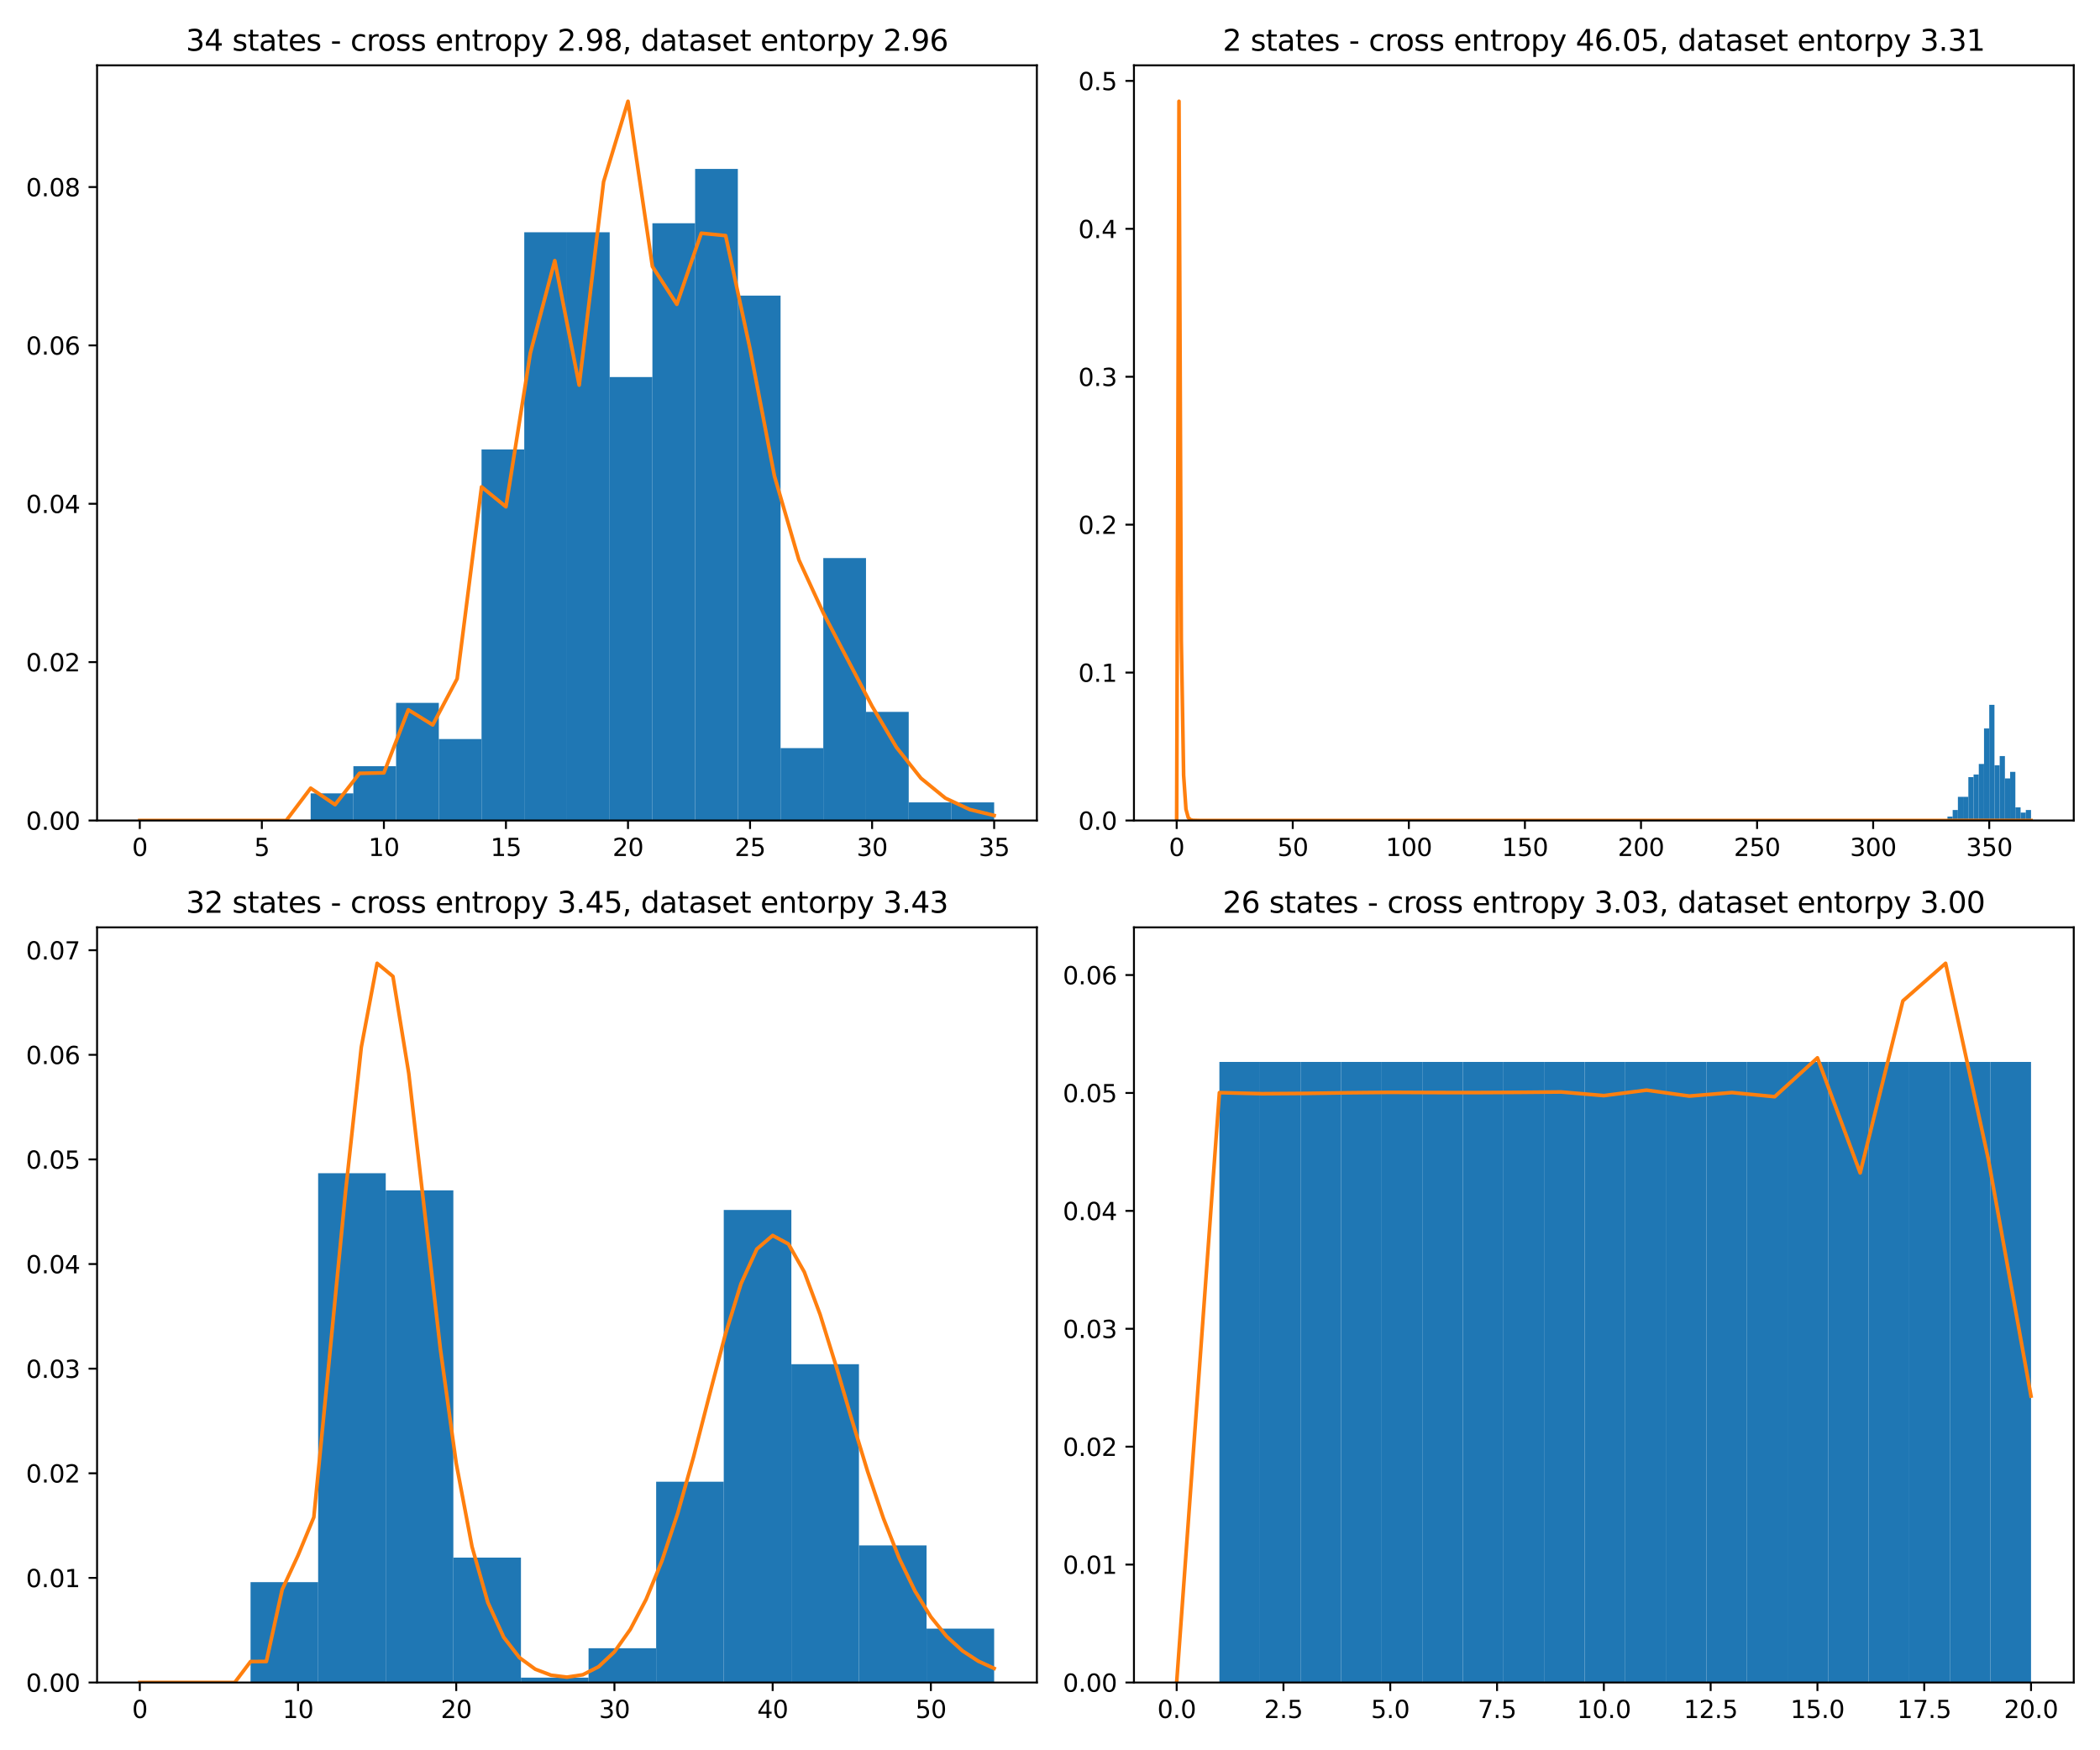 <?xml version="1.0" encoding="utf-8" standalone="no"?>
<!DOCTYPE svg PUBLIC "-//W3C//DTD SVG 1.1//EN"
  "http://www.w3.org/Graphics/SVG/1.1/DTD/svg11.dtd">
<svg xmlns:xlink="http://www.w3.org/1999/xlink" width="864pt" height="720pt" viewBox="0 0 864 720" xmlns="http://www.w3.org/2000/svg" version="1.1">
 <defs>
  <style type="text/css">*{stroke-linejoin: round; stroke-linecap: butt}</style>
 </defs>
 <g id="figure_1">
  <g id="patch_1">
   <path d="M 0 720 
L 864 720 
L 864 0 
L 0 0 
z
" style="fill: #ffffff"/>
  </g>
  <g id="axes_1">
   <g id="patch_2">
    <path d="M 39.94 337.52 
L 426.6 337.52 
L 426.6 26.88 
L 39.94 26.88 
z
" style="fill: #ffffff"/>
   </g>
   <g id="patch_3">
    <path d="M 127.817 337.52 
L 145.393 337.52 
L 145.393 326.352 
L 127.817 326.352 
z
" clip-path="url(#p4722d416bc)" style="fill: #1f77b4"/>
   </g>
   <g id="patch_4">
    <path d="M 145.393 337.52 
L 162.968 337.52 
L 162.968 315.185 
L 145.393 315.185 
z
" clip-path="url(#p4722d416bc)" style="fill: #1f77b4"/>
   </g>
   <g id="patch_5">
    <path d="M 162.968 337.52 
L 180.544 337.52 
L 180.544 289.127 
L 162.968 289.127 
z
" clip-path="url(#p4722d416bc)" style="fill: #1f77b4"/>
   </g>
   <g id="patch_6">
    <path d="M 180.544 337.52 
L 198.119 337.52 
L 198.119 304.017 
L 180.544 304.017 
z
" clip-path="url(#p4722d416bc)" style="fill: #1f77b4"/>
   </g>
   <g id="patch_7">
    <path d="M 198.119 337.52 
L 215.695 337.52 
L 215.695 184.895 
L 198.119 184.895 
z
" clip-path="url(#p4722d416bc)" style="fill: #1f77b4"/>
   </g>
   <g id="patch_8">
    <path d="M 215.695 337.52 
L 233.27 337.52 
L 233.27 95.554 
L 215.695 95.554 
z
" clip-path="url(#p4722d416bc)" style="fill: #1f77b4"/>
   </g>
   <g id="patch_9">
    <path d="M 233.27 337.52 
L 250.845 337.52 
L 250.845 95.554 
L 233.27 95.554 
z
" clip-path="url(#p4722d416bc)" style="fill: #1f77b4"/>
   </g>
   <g id="patch_10">
    <path d="M 250.845 337.52 
L 268.421 337.52 
L 268.421 155.115 
L 250.845 155.115 
z
" clip-path="url(#p4722d416bc)" style="fill: #1f77b4"/>
   </g>
   <g id="patch_11">
    <path d="M 268.421 337.52 
L 285.996 337.52 
L 285.996 91.831 
L 268.421 91.831 
z
" clip-path="url(#p4722d416bc)" style="fill: #1f77b4"/>
   </g>
   <g id="patch_12">
    <path d="M 285.996 337.52 
L 303.572 337.52 
L 303.572 69.496 
L 285.996 69.496 
z
" clip-path="url(#p4722d416bc)" style="fill: #1f77b4"/>
   </g>
   <g id="patch_13">
    <path d="M 303.572 337.52 
L 321.147 337.52 
L 321.147 121.612 
L 303.572 121.612 
z
" clip-path="url(#p4722d416bc)" style="fill: #1f77b4"/>
   </g>
   <g id="patch_14">
    <path d="M 321.147 337.52 
L 338.723 337.52 
L 338.723 307.74 
L 321.147 307.74 
z
" clip-path="url(#p4722d416bc)" style="fill: #1f77b4"/>
   </g>
   <g id="patch_15">
    <path d="M 338.723 337.52 
L 356.298 337.52 
L 356.298 229.566 
L 338.723 229.566 
z
" clip-path="url(#p4722d416bc)" style="fill: #1f77b4"/>
   </g>
   <g id="patch_16">
    <path d="M 356.298 337.52 
L 373.874 337.52 
L 373.874 292.849 
L 356.298 292.849 
z
" clip-path="url(#p4722d416bc)" style="fill: #1f77b4"/>
   </g>
   <g id="patch_17">
    <path d="M 373.874 337.52 
L 391.449 337.52 
L 391.449 330.075 
L 373.874 330.075 
z
" clip-path="url(#p4722d416bc)" style="fill: #1f77b4"/>
   </g>
   <g id="patch_18">
    <path d="M 391.449 337.52 
L 409.025 337.52 
L 409.025 330.075 
L 391.449 330.075 
z
" clip-path="url(#p4722d416bc)" style="fill: #1f77b4"/>
   </g>
   <g id="matplotlib.axis_1">
    <g id="xtick_1">
     <g id="line2d_1">
      <defs>
       <path id="mef2d74d354" d="M 0 0 
L 0 3.5 
" style="stroke: #000000; stroke-width: 0.8"/>
      </defs>
      <g>
       <use xlink:href="#mef2d74d354" x="57.515" y="337.52" style="stroke: #000000; stroke-width: 0.8"/>
      </g>
     </g>
     <g id="text_1">
      <!-- 0 -->
      <g transform="translate(54.334 352.118) scale(0.1 -0.1)">
       <defs>
        <path id="DejaVuSans-30" d="M 2034 4250 
Q 1547 4250 1301 3770 
Q 1056 3291 1056 2328 
Q 1056 1369 1301 889 
Q 1547 409 2034 409 
Q 2525 409 2770 889 
Q 3016 1369 3016 2328 
Q 3016 3291 2770 3770 
Q 2525 4250 2034 4250 
z
M 2034 4750 
Q 2819 4750 3233 4129 
Q 3647 3509 3647 2328 
Q 3647 1150 3233 529 
Q 2819 -91 2034 -91 
Q 1250 -91 836 529 
Q 422 1150 422 2328 
Q 422 3509 836 4129 
Q 1250 4750 2034 4750 
z
" transform="scale(0.016)"/>
       </defs>
       <use xlink:href="#DejaVuSans-30"/>
      </g>
     </g>
    </g>
    <g id="xtick_2">
     <g id="line2d_2">
      <g>
       <use xlink:href="#mef2d74d354" x="107.731" y="337.52" style="stroke: #000000; stroke-width: 0.8"/>
      </g>
     </g>
     <g id="text_2">
      <!-- 5 -->
      <g transform="translate(104.55 352.118) scale(0.1 -0.1)">
       <defs>
        <path id="DejaVuSans-35" d="M 691 4666 
L 3169 4666 
L 3169 4134 
L 1269 4134 
L 1269 2991 
Q 1406 3038 1543 3061 
Q 1681 3084 1819 3084 
Q 2600 3084 3056 2656 
Q 3513 2228 3513 1497 
Q 3513 744 3044 326 
Q 2575 -91 1722 -91 
Q 1428 -91 1123 -41 
Q 819 9 494 109 
L 494 744 
Q 775 591 1075 516 
Q 1375 441 1709 441 
Q 2250 441 2565 725 
Q 2881 1009 2881 1497 
Q 2881 1984 2565 2268 
Q 2250 2553 1709 2553 
Q 1456 2553 1204 2497 
Q 953 2441 691 2322 
L 691 4666 
z
" transform="scale(0.016)"/>
       </defs>
       <use xlink:href="#DejaVuSans-35"/>
      </g>
     </g>
    </g>
    <g id="xtick_3">
     <g id="line2d_3">
      <g>
       <use xlink:href="#mef2d74d354" x="157.947" y="337.52" style="stroke: #000000; stroke-width: 0.8"/>
      </g>
     </g>
     <g id="text_3">
      <!-- 10 -->
      <g transform="translate(151.584 352.118) scale(0.1 -0.1)">
       <defs>
        <path id="DejaVuSans-31" d="M 794 531 
L 1825 531 
L 1825 4091 
L 703 3866 
L 703 4441 
L 1819 4666 
L 2450 4666 
L 2450 531 
L 3481 531 
L 3481 0 
L 794 0 
L 794 531 
z
" transform="scale(0.016)"/>
       </defs>
       <use xlink:href="#DejaVuSans-31"/>
       <use xlink:href="#DejaVuSans-30" x="63.623"/>
      </g>
     </g>
    </g>
    <g id="xtick_4">
     <g id="line2d_4">
      <g>
       <use xlink:href="#mef2d74d354" x="208.162" y="337.52" style="stroke: #000000; stroke-width: 0.8"/>
      </g>
     </g>
     <g id="text_4">
      <!-- 15 -->
      <g transform="translate(201.8 352.118) scale(0.1 -0.1)">
       <use xlink:href="#DejaVuSans-31"/>
       <use xlink:href="#DejaVuSans-35" x="63.623"/>
      </g>
     </g>
    </g>
    <g id="xtick_5">
     <g id="line2d_5">
      <g>
       <use xlink:href="#mef2d74d354" x="258.378" y="337.52" style="stroke: #000000; stroke-width: 0.8"/>
      </g>
     </g>
     <g id="text_5">
      <!-- 20 -->
      <g transform="translate(252.015 352.118) scale(0.1 -0.1)">
       <defs>
        <path id="DejaVuSans-32" d="M 1228 531 
L 3431 531 
L 3431 0 
L 469 0 
L 469 531 
Q 828 903 1448 1529 
Q 2069 2156 2228 2338 
Q 2531 2678 2651 2914 
Q 2772 3150 2772 3378 
Q 2772 3750 2511 3984 
Q 2250 4219 1831 4219 
Q 1534 4219 1204 4116 
Q 875 4013 500 3803 
L 500 4441 
Q 881 4594 1212 4672 
Q 1544 4750 1819 4750 
Q 2544 4750 2975 4387 
Q 3406 4025 3406 3419 
Q 3406 3131 3298 2873 
Q 3191 2616 2906 2266 
Q 2828 2175 2409 1742 
Q 1991 1309 1228 531 
z
" transform="scale(0.016)"/>
       </defs>
       <use xlink:href="#DejaVuSans-32"/>
       <use xlink:href="#DejaVuSans-30" x="63.623"/>
      </g>
     </g>
    </g>
    <g id="xtick_6">
     <g id="line2d_6">
      <g>
       <use xlink:href="#mef2d74d354" x="308.593" y="337.52" style="stroke: #000000; stroke-width: 0.8"/>
      </g>
     </g>
     <g id="text_6">
      <!-- 25 -->
      <g transform="translate(302.231 352.118) scale(0.1 -0.1)">
       <use xlink:href="#DejaVuSans-32"/>
       <use xlink:href="#DejaVuSans-35" x="63.623"/>
      </g>
     </g>
    </g>
    <g id="xtick_7">
     <g id="line2d_7">
      <g>
       <use xlink:href="#mef2d74d354" x="358.809" y="337.52" style="stroke: #000000; stroke-width: 0.8"/>
      </g>
     </g>
     <g id="text_7">
      <!-- 30 -->
      <g transform="translate(352.446 352.118) scale(0.1 -0.1)">
       <defs>
        <path id="DejaVuSans-33" d="M 2597 2516 
Q 3050 2419 3304 2112 
Q 3559 1806 3559 1356 
Q 3559 666 3084 287 
Q 2609 -91 1734 -91 
Q 1441 -91 1130 -33 
Q 819 25 488 141 
L 488 750 
Q 750 597 1062 519 
Q 1375 441 1716 441 
Q 2309 441 2620 675 
Q 2931 909 2931 1356 
Q 2931 1769 2642 2001 
Q 2353 2234 1838 2234 
L 1294 2234 
L 1294 2753 
L 1863 2753 
Q 2328 2753 2575 2939 
Q 2822 3125 2822 3475 
Q 2822 3834 2567 4026 
Q 2313 4219 1838 4219 
Q 1578 4219 1281 4162 
Q 984 4106 628 3988 
L 628 4550 
Q 988 4650 1302 4700 
Q 1616 4750 1894 4750 
Q 2613 4750 3031 4423 
Q 3450 4097 3450 3541 
Q 3450 3153 3228 2886 
Q 3006 2619 2597 2516 
z
" transform="scale(0.016)"/>
       </defs>
       <use xlink:href="#DejaVuSans-33"/>
       <use xlink:href="#DejaVuSans-30" x="63.623"/>
      </g>
     </g>
    </g>
    <g id="xtick_8">
     <g id="line2d_8">
      <g>
       <use xlink:href="#mef2d74d354" x="409.025" y="337.52" style="stroke: #000000; stroke-width: 0.8"/>
      </g>
     </g>
     <g id="text_8">
      <!-- 35 -->
      <g transform="translate(402.662 352.118) scale(0.1 -0.1)">
       <use xlink:href="#DejaVuSans-33"/>
       <use xlink:href="#DejaVuSans-35" x="63.623"/>
      </g>
     </g>
    </g>
   </g>
   <g id="matplotlib.axis_2">
    <g id="ytick_1">
     <g id="line2d_9">
      <defs>
       <path id="mf18c423470" d="M 0 0 
L -3.5 0 
" style="stroke: #000000; stroke-width: 0.8"/>
      </defs>
      <g>
       <use xlink:href="#mf18c423470" x="39.94" y="337.52" style="stroke: #000000; stroke-width: 0.8"/>
      </g>
     </g>
     <g id="text_9">
      <!-- 0.00 -->
      <g transform="translate(10.674 341.319) scale(0.1 -0.1)">
       <defs>
        <path id="DejaVuSans-2e" d="M 684 794 
L 1344 794 
L 1344 0 
L 684 0 
L 684 794 
z
" transform="scale(0.016)"/>
       </defs>
       <use xlink:href="#DejaVuSans-30"/>
       <use xlink:href="#DejaVuSans-2e" x="63.623"/>
       <use xlink:href="#DejaVuSans-30" x="95.41"/>
       <use xlink:href="#DejaVuSans-30" x="159.033"/>
      </g>
     </g>
    </g>
    <g id="ytick_2">
     <g id="line2d_10">
      <g>
       <use xlink:href="#mf18c423470" x="39.94" y="272.375" style="stroke: #000000; stroke-width: 0.8"/>
      </g>
     </g>
     <g id="text_10">
      <!-- 0.02 -->
      <g transform="translate(10.674 276.174) scale(0.1 -0.1)">
       <use xlink:href="#DejaVuSans-30"/>
       <use xlink:href="#DejaVuSans-2e" x="63.623"/>
       <use xlink:href="#DejaVuSans-30" x="95.41"/>
       <use xlink:href="#DejaVuSans-32" x="159.033"/>
      </g>
     </g>
    </g>
    <g id="ytick_3">
     <g id="line2d_11">
      <g>
       <use xlink:href="#mf18c423470" x="39.94" y="207.231" style="stroke: #000000; stroke-width: 0.8"/>
      </g>
     </g>
     <g id="text_11">
      <!-- 0.04 -->
      <g transform="translate(10.674 211.03) scale(0.1 -0.1)">
       <defs>
        <path id="DejaVuSans-34" d="M 2419 4116 
L 825 1625 
L 2419 1625 
L 2419 4116 
z
M 2253 4666 
L 3047 4666 
L 3047 1625 
L 3713 1625 
L 3713 1100 
L 3047 1100 
L 3047 0 
L 2419 0 
L 2419 1100 
L 313 1100 
L 313 1709 
L 2253 4666 
z
" transform="scale(0.016)"/>
       </defs>
       <use xlink:href="#DejaVuSans-30"/>
       <use xlink:href="#DejaVuSans-2e" x="63.623"/>
       <use xlink:href="#DejaVuSans-30" x="95.41"/>
       <use xlink:href="#DejaVuSans-34" x="159.033"/>
      </g>
     </g>
    </g>
    <g id="ytick_4">
     <g id="line2d_12">
      <g>
       <use xlink:href="#mf18c423470" x="39.94" y="142.086" style="stroke: #000000; stroke-width: 0.8"/>
      </g>
     </g>
     <g id="text_12">
      <!-- 0.06 -->
      <g transform="translate(10.674 145.885) scale(0.1 -0.1)">
       <defs>
        <path id="DejaVuSans-36" d="M 2113 2584 
Q 1688 2584 1439 2293 
Q 1191 2003 1191 1497 
Q 1191 994 1439 701 
Q 1688 409 2113 409 
Q 2538 409 2786 701 
Q 3034 994 3034 1497 
Q 3034 2003 2786 2293 
Q 2538 2584 2113 2584 
z
M 3366 4563 
L 3366 3988 
Q 3128 4100 2886 4159 
Q 2644 4219 2406 4219 
Q 1781 4219 1451 3797 
Q 1122 3375 1075 2522 
Q 1259 2794 1537 2939 
Q 1816 3084 2150 3084 
Q 2853 3084 3261 2657 
Q 3669 2231 3669 1497 
Q 3669 778 3244 343 
Q 2819 -91 2113 -91 
Q 1303 -91 875 529 
Q 447 1150 447 2328 
Q 447 3434 972 4092 
Q 1497 4750 2381 4750 
Q 2619 4750 2861 4703 
Q 3103 4656 3366 4563 
z
" transform="scale(0.016)"/>
       </defs>
       <use xlink:href="#DejaVuSans-30"/>
       <use xlink:href="#DejaVuSans-2e" x="63.623"/>
       <use xlink:href="#DejaVuSans-30" x="95.41"/>
       <use xlink:href="#DejaVuSans-36" x="159.033"/>
      </g>
     </g>
    </g>
    <g id="ytick_5">
     <g id="line2d_13">
      <g>
       <use xlink:href="#mf18c423470" x="39.94" y="76.941" style="stroke: #000000; stroke-width: 0.8"/>
      </g>
     </g>
     <g id="text_13">
      <!-- 0.08 -->
      <g transform="translate(10.674 80.74) scale(0.1 -0.1)">
       <defs>
        <path id="DejaVuSans-38" d="M 2034 2216 
Q 1584 2216 1326 1975 
Q 1069 1734 1069 1313 
Q 1069 891 1326 650 
Q 1584 409 2034 409 
Q 2484 409 2743 651 
Q 3003 894 3003 1313 
Q 3003 1734 2745 1975 
Q 2488 2216 2034 2216 
z
M 1403 2484 
Q 997 2584 770 2862 
Q 544 3141 544 3541 
Q 544 4100 942 4425 
Q 1341 4750 2034 4750 
Q 2731 4750 3128 4425 
Q 3525 4100 3525 3541 
Q 3525 3141 3298 2862 
Q 3072 2584 2669 2484 
Q 3125 2378 3379 2068 
Q 3634 1759 3634 1313 
Q 3634 634 3220 271 
Q 2806 -91 2034 -91 
Q 1263 -91 848 271 
Q 434 634 434 1313 
Q 434 1759 690 2068 
Q 947 2378 1403 2484 
z
M 1172 3481 
Q 1172 3119 1398 2916 
Q 1625 2713 2034 2713 
Q 2441 2713 2670 2916 
Q 2900 3119 2900 3481 
Q 2900 3844 2670 4047 
Q 2441 4250 2034 4250 
Q 1625 4250 1398 4047 
Q 1172 3844 1172 3481 
z
" transform="scale(0.016)"/>
       </defs>
       <use xlink:href="#DejaVuSans-30"/>
       <use xlink:href="#DejaVuSans-2e" x="63.623"/>
       <use xlink:href="#DejaVuSans-30" x="95.41"/>
       <use xlink:href="#DejaVuSans-38" x="159.033"/>
      </g>
     </g>
    </g>
   </g>
   <g id="line2d_14">
    <path d="M 57.515 337.52 
L 67.559 337.517 
L 77.602 337.518 
L 87.645 337.518 
L 97.688 337.518 
L 107.731 337.518 
L 117.774 337.516 
L 127.817 324.225 
L 137.86 331.011 
L 147.904 318.117 
L 157.947 317.915 
L 167.99 291.986 
L 178.033 298.208 
L 188.076 279.205 
L 198.119 200.284 
L 208.162 208.467 
L 218.205 145.192 
L 228.248 107.224 
L 238.292 158.406 
L 248.335 74.754 
L 258.378 41.672 
L 268.421 109.625 
L 278.464 125.171 
L 288.507 95.94 
L 298.55 96.929 
L 308.593 143.554 
L 318.636 195.846 
L 328.68 230.287 
L 338.723 252.121 
L 348.766 271.35 
L 358.809 290.523 
L 368.852 307.453 
L 378.895 320.121 
L 388.938 328.312 
L 398.981 333.009 
L 409.025 335.452 
" clip-path="url(#p4722d416bc)" style="fill: none; stroke: #ff7f0e; stroke-width: 1.5; stroke-linecap: square"/>
   </g>
   <g id="patch_19">
    <path d="M 39.94 337.52 
L 39.94 26.88 
" style="fill: none; stroke: #000000; stroke-width: 0.8; stroke-linejoin: miter; stroke-linecap: square"/>
   </g>
   <g id="patch_20">
    <path d="M 426.6 337.52 
L 426.6 26.88 
" style="fill: none; stroke: #000000; stroke-width: 0.8; stroke-linejoin: miter; stroke-linecap: square"/>
   </g>
   <g id="patch_21">
    <path d="M 39.94 337.52 
L 426.6 337.52 
" style="fill: none; stroke: #000000; stroke-width: 0.8; stroke-linejoin: miter; stroke-linecap: square"/>
   </g>
   <g id="patch_22">
    <path d="M 39.94 26.88 
L 426.6 26.88 
" style="fill: none; stroke: #000000; stroke-width: 0.8; stroke-linejoin: miter; stroke-linecap: square"/>
   </g>
   <g id="text_14">
    <!-- 34 states - cross entropy 2.98, dataset entorpy 2.96 -->
    <g transform="translate(76.473 20.88) scale(0.12 -0.12)">
     <defs>
      <path id="DejaVuSans-20" transform="scale(0.016)"/>
      <path id="DejaVuSans-73" d="M 2834 3397 
L 2834 2853 
Q 2591 2978 2328 3040 
Q 2066 3103 1784 3103 
Q 1356 3103 1142 2972 
Q 928 2841 928 2578 
Q 928 2378 1081 2264 
Q 1234 2150 1697 2047 
L 1894 2003 
Q 2506 1872 2764 1633 
Q 3022 1394 3022 966 
Q 3022 478 2636 193 
Q 2250 -91 1575 -91 
Q 1294 -91 989 -36 
Q 684 19 347 128 
L 347 722 
Q 666 556 975 473 
Q 1284 391 1588 391 
Q 1994 391 2212 530 
Q 2431 669 2431 922 
Q 2431 1156 2273 1281 
Q 2116 1406 1581 1522 
L 1381 1569 
Q 847 1681 609 1914 
Q 372 2147 372 2553 
Q 372 3047 722 3315 
Q 1072 3584 1716 3584 
Q 2034 3584 2315 3537 
Q 2597 3491 2834 3397 
z
" transform="scale(0.016)"/>
      <path id="DejaVuSans-74" d="M 1172 4494 
L 1172 3500 
L 2356 3500 
L 2356 3053 
L 1172 3053 
L 1172 1153 
Q 1172 725 1289 603 
Q 1406 481 1766 481 
L 2356 481 
L 2356 0 
L 1766 0 
Q 1100 0 847 248 
Q 594 497 594 1153 
L 594 3053 
L 172 3053 
L 172 3500 
L 594 3500 
L 594 4494 
L 1172 4494 
z
" transform="scale(0.016)"/>
      <path id="DejaVuSans-61" d="M 2194 1759 
Q 1497 1759 1228 1600 
Q 959 1441 959 1056 
Q 959 750 1161 570 
Q 1363 391 1709 391 
Q 2188 391 2477 730 
Q 2766 1069 2766 1631 
L 2766 1759 
L 2194 1759 
z
M 3341 1997 
L 3341 0 
L 2766 0 
L 2766 531 
Q 2569 213 2275 61 
Q 1981 -91 1556 -91 
Q 1019 -91 701 211 
Q 384 513 384 1019 
Q 384 1609 779 1909 
Q 1175 2209 1959 2209 
L 2766 2209 
L 2766 2266 
Q 2766 2663 2505 2880 
Q 2244 3097 1772 3097 
Q 1472 3097 1187 3025 
Q 903 2953 641 2809 
L 641 3341 
Q 956 3463 1253 3523 
Q 1550 3584 1831 3584 
Q 2591 3584 2966 3190 
Q 3341 2797 3341 1997 
z
" transform="scale(0.016)"/>
      <path id="DejaVuSans-65" d="M 3597 1894 
L 3597 1613 
L 953 1613 
Q 991 1019 1311 708 
Q 1631 397 2203 397 
Q 2534 397 2845 478 
Q 3156 559 3463 722 
L 3463 178 
Q 3153 47 2828 -22 
Q 2503 -91 2169 -91 
Q 1331 -91 842 396 
Q 353 884 353 1716 
Q 353 2575 817 3079 
Q 1281 3584 2069 3584 
Q 2775 3584 3186 3129 
Q 3597 2675 3597 1894 
z
M 3022 2063 
Q 3016 2534 2758 2815 
Q 2500 3097 2075 3097 
Q 1594 3097 1305 2825 
Q 1016 2553 972 2059 
L 3022 2063 
z
" transform="scale(0.016)"/>
      <path id="DejaVuSans-2d" d="M 313 2009 
L 1997 2009 
L 1997 1497 
L 313 1497 
L 313 2009 
z
" transform="scale(0.016)"/>
      <path id="DejaVuSans-63" d="M 3122 3366 
L 3122 2828 
Q 2878 2963 2633 3030 
Q 2388 3097 2138 3097 
Q 1578 3097 1268 2742 
Q 959 2388 959 1747 
Q 959 1106 1268 751 
Q 1578 397 2138 397 
Q 2388 397 2633 464 
Q 2878 531 3122 666 
L 3122 134 
Q 2881 22 2623 -34 
Q 2366 -91 2075 -91 
Q 1284 -91 818 406 
Q 353 903 353 1747 
Q 353 2603 823 3093 
Q 1294 3584 2113 3584 
Q 2378 3584 2631 3529 
Q 2884 3475 3122 3366 
z
" transform="scale(0.016)"/>
      <path id="DejaVuSans-72" d="M 2631 2963 
Q 2534 3019 2420 3045 
Q 2306 3072 2169 3072 
Q 1681 3072 1420 2755 
Q 1159 2438 1159 1844 
L 1159 0 
L 581 0 
L 581 3500 
L 1159 3500 
L 1159 2956 
Q 1341 3275 1631 3429 
Q 1922 3584 2338 3584 
Q 2397 3584 2469 3576 
Q 2541 3569 2628 3553 
L 2631 2963 
z
" transform="scale(0.016)"/>
      <path id="DejaVuSans-6f" d="M 1959 3097 
Q 1497 3097 1228 2736 
Q 959 2375 959 1747 
Q 959 1119 1226 758 
Q 1494 397 1959 397 
Q 2419 397 2687 759 
Q 2956 1122 2956 1747 
Q 2956 2369 2687 2733 
Q 2419 3097 1959 3097 
z
M 1959 3584 
Q 2709 3584 3137 3096 
Q 3566 2609 3566 1747 
Q 3566 888 3137 398 
Q 2709 -91 1959 -91 
Q 1206 -91 779 398 
Q 353 888 353 1747 
Q 353 2609 779 3096 
Q 1206 3584 1959 3584 
z
" transform="scale(0.016)"/>
      <path id="DejaVuSans-6e" d="M 3513 2113 
L 3513 0 
L 2938 0 
L 2938 2094 
Q 2938 2591 2744 2837 
Q 2550 3084 2163 3084 
Q 1697 3084 1428 2787 
Q 1159 2491 1159 1978 
L 1159 0 
L 581 0 
L 581 3500 
L 1159 3500 
L 1159 2956 
Q 1366 3272 1645 3428 
Q 1925 3584 2291 3584 
Q 2894 3584 3203 3211 
Q 3513 2838 3513 2113 
z
" transform="scale(0.016)"/>
      <path id="DejaVuSans-70" d="M 1159 525 
L 1159 -1331 
L 581 -1331 
L 581 3500 
L 1159 3500 
L 1159 2969 
Q 1341 3281 1617 3432 
Q 1894 3584 2278 3584 
Q 2916 3584 3314 3078 
Q 3713 2572 3713 1747 
Q 3713 922 3314 415 
Q 2916 -91 2278 -91 
Q 1894 -91 1617 61 
Q 1341 213 1159 525 
z
M 3116 1747 
Q 3116 2381 2855 2742 
Q 2594 3103 2138 3103 
Q 1681 3103 1420 2742 
Q 1159 2381 1159 1747 
Q 1159 1113 1420 752 
Q 1681 391 2138 391 
Q 2594 391 2855 752 
Q 3116 1113 3116 1747 
z
" transform="scale(0.016)"/>
      <path id="DejaVuSans-79" d="M 2059 -325 
Q 1816 -950 1584 -1140 
Q 1353 -1331 966 -1331 
L 506 -1331 
L 506 -850 
L 844 -850 
Q 1081 -850 1212 -737 
Q 1344 -625 1503 -206 
L 1606 56 
L 191 3500 
L 800 3500 
L 1894 763 
L 2988 3500 
L 3597 3500 
L 2059 -325 
z
" transform="scale(0.016)"/>
      <path id="DejaVuSans-39" d="M 703 97 
L 703 672 
Q 941 559 1184 500 
Q 1428 441 1663 441 
Q 2288 441 2617 861 
Q 2947 1281 2994 2138 
Q 2813 1869 2534 1725 
Q 2256 1581 1919 1581 
Q 1219 1581 811 2004 
Q 403 2428 403 3163 
Q 403 3881 828 4315 
Q 1253 4750 1959 4750 
Q 2769 4750 3195 4129 
Q 3622 3509 3622 2328 
Q 3622 1225 3098 567 
Q 2575 -91 1691 -91 
Q 1453 -91 1209 -44 
Q 966 3 703 97 
z
M 1959 2075 
Q 2384 2075 2632 2365 
Q 2881 2656 2881 3163 
Q 2881 3666 2632 3958 
Q 2384 4250 1959 4250 
Q 1534 4250 1286 3958 
Q 1038 3666 1038 3163 
Q 1038 2656 1286 2365 
Q 1534 2075 1959 2075 
z
" transform="scale(0.016)"/>
      <path id="DejaVuSans-2c" d="M 750 794 
L 1409 794 
L 1409 256 
L 897 -744 
L 494 -744 
L 750 256 
L 750 794 
z
" transform="scale(0.016)"/>
      <path id="DejaVuSans-64" d="M 2906 2969 
L 2906 4863 
L 3481 4863 
L 3481 0 
L 2906 0 
L 2906 525 
Q 2725 213 2448 61 
Q 2172 -91 1784 -91 
Q 1150 -91 751 415 
Q 353 922 353 1747 
Q 353 2572 751 3078 
Q 1150 3584 1784 3584 
Q 2172 3584 2448 3432 
Q 2725 3281 2906 2969 
z
M 947 1747 
Q 947 1113 1208 752 
Q 1469 391 1925 391 
Q 2381 391 2643 752 
Q 2906 1113 2906 1747 
Q 2906 2381 2643 2742 
Q 2381 3103 1925 3103 
Q 1469 3103 1208 2742 
Q 947 2381 947 1747 
z
" transform="scale(0.016)"/>
     </defs>
     <use xlink:href="#DejaVuSans-33"/>
     <use xlink:href="#DejaVuSans-34" x="63.623"/>
     <use xlink:href="#DejaVuSans-20" x="127.246"/>
     <use xlink:href="#DejaVuSans-73" x="159.033"/>
     <use xlink:href="#DejaVuSans-74" x="211.133"/>
     <use xlink:href="#DejaVuSans-61" x="250.342"/>
     <use xlink:href="#DejaVuSans-74" x="311.621"/>
     <use xlink:href="#DejaVuSans-65" x="350.83"/>
     <use xlink:href="#DejaVuSans-73" x="412.354"/>
     <use xlink:href="#DejaVuSans-20" x="464.453"/>
     <use xlink:href="#DejaVuSans-2d" x="496.24"/>
     <use xlink:href="#DejaVuSans-20" x="532.324"/>
     <use xlink:href="#DejaVuSans-63" x="564.111"/>
     <use xlink:href="#DejaVuSans-72" x="619.092"/>
     <use xlink:href="#DejaVuSans-6f" x="657.955"/>
     <use xlink:href="#DejaVuSans-73" x="719.137"/>
     <use xlink:href="#DejaVuSans-73" x="771.236"/>
     <use xlink:href="#DejaVuSans-20" x="823.336"/>
     <use xlink:href="#DejaVuSans-65" x="855.123"/>
     <use xlink:href="#DejaVuSans-6e" x="916.646"/>
     <use xlink:href="#DejaVuSans-74" x="980.025"/>
     <use xlink:href="#DejaVuSans-72" x="1019.234"/>
     <use xlink:href="#DejaVuSans-6f" x="1058.098"/>
     <use xlink:href="#DejaVuSans-70" x="1119.279"/>
     <use xlink:href="#DejaVuSans-79" x="1182.756"/>
     <use xlink:href="#DejaVuSans-20" x="1241.936"/>
     <use xlink:href="#DejaVuSans-32" x="1273.723"/>
     <use xlink:href="#DejaVuSans-2e" x="1337.346"/>
     <use xlink:href="#DejaVuSans-39" x="1369.133"/>
     <use xlink:href="#DejaVuSans-38" x="1432.756"/>
     <use xlink:href="#DejaVuSans-2c" x="1496.379"/>
     <use xlink:href="#DejaVuSans-20" x="1528.166"/>
     <use xlink:href="#DejaVuSans-64" x="1559.953"/>
     <use xlink:href="#DejaVuSans-61" x="1623.43"/>
     <use xlink:href="#DejaVuSans-74" x="1684.709"/>
     <use xlink:href="#DejaVuSans-61" x="1723.918"/>
     <use xlink:href="#DejaVuSans-73" x="1785.197"/>
     <use xlink:href="#DejaVuSans-65" x="1837.297"/>
     <use xlink:href="#DejaVuSans-74" x="1898.82"/>
     <use xlink:href="#DejaVuSans-20" x="1938.029"/>
     <use xlink:href="#DejaVuSans-65" x="1969.816"/>
     <use xlink:href="#DejaVuSans-6e" x="2031.34"/>
     <use xlink:href="#DejaVuSans-74" x="2094.719"/>
     <use xlink:href="#DejaVuSans-6f" x="2133.928"/>
     <use xlink:href="#DejaVuSans-72" x="2195.109"/>
     <use xlink:href="#DejaVuSans-70" x="2236.223"/>
     <use xlink:href="#DejaVuSans-79" x="2299.699"/>
     <use xlink:href="#DejaVuSans-20" x="2358.879"/>
     <use xlink:href="#DejaVuSans-32" x="2390.666"/>
     <use xlink:href="#DejaVuSans-2e" x="2454.289"/>
     <use xlink:href="#DejaVuSans-39" x="2486.076"/>
     <use xlink:href="#DejaVuSans-36" x="2549.699"/>
    </g>
   </g>
  </g>
  <g id="axes_2">
   <g id="patch_23">
    <path d="M 466.54 337.52 
L 853.2 337.52 
L 853.2 26.88 
L 466.54 26.88 
z
" style="fill: #ffffff"/>
   </g>
   <g id="patch_24">
    <path d="M 801.238 337.52 
L 803.387 337.52 
L 803.387 335.897 
L 801.238 335.897 
z
" clip-path="url(#p6b0522dafb)" style="fill: #1f77b4"/>
   </g>
   <g id="patch_25">
    <path d="M 803.387 337.52 
L 805.536 337.52 
L 805.536 333.193 
L 803.387 333.193 
z
" clip-path="url(#p6b0522dafb)" style="fill: #1f77b4"/>
   </g>
   <g id="patch_26">
    <path d="M 805.536 337.52 
L 807.685 337.52 
L 807.685 327.784 
L 805.536 327.784 
z
" clip-path="url(#p6b0522dafb)" style="fill: #1f77b4"/>
   </g>
   <g id="patch_27">
    <path d="M 807.685 337.52 
L 809.834 337.52 
L 809.834 327.784 
L 807.685 327.784 
z
" clip-path="url(#p6b0522dafb)" style="fill: #1f77b4"/>
   </g>
   <g id="patch_28">
    <path d="M 809.834 337.52 
L 811.984 337.52 
L 811.984 319.671 
L 809.834 319.671 
z
" clip-path="url(#p6b0522dafb)" style="fill: #1f77b4"/>
   </g>
   <g id="patch_29">
    <path d="M 811.984 337.52 
L 814.133 337.52 
L 814.133 318.59 
L 811.984 318.59 
z
" clip-path="url(#p6b0522dafb)" style="fill: #1f77b4"/>
   </g>
   <g id="patch_30">
    <path d="M 814.133 337.52 
L 816.282 337.52 
L 816.282 314.263 
L 814.133 314.263 
z
" clip-path="url(#p6b0522dafb)" style="fill: #1f77b4"/>
   </g>
   <g id="patch_31">
    <path d="M 816.282 337.52 
L 818.431 337.52 
L 818.431 299.659 
L 816.282 299.659 
z
" clip-path="url(#p6b0522dafb)" style="fill: #1f77b4"/>
   </g>
   <g id="patch_32">
    <path d="M 818.431 337.52 
L 820.58 337.52 
L 820.58 289.924 
L 818.431 289.924 
z
" clip-path="url(#p6b0522dafb)" style="fill: #1f77b4"/>
   </g>
   <g id="patch_33">
    <path d="M 820.58 337.52 
L 822.73 337.52 
L 822.73 314.804 
L 820.58 314.804 
z
" clip-path="url(#p6b0522dafb)" style="fill: #1f77b4"/>
   </g>
   <g id="patch_34">
    <path d="M 822.73 337.52 
L 824.879 337.52 
L 824.879 311.018 
L 822.73 311.018 
z
" clip-path="url(#p6b0522dafb)" style="fill: #1f77b4"/>
   </g>
   <g id="patch_35">
    <path d="M 824.879 337.52 
L 827.028 337.52 
L 827.028 320.212 
L 824.879 320.212 
z
" clip-path="url(#p6b0522dafb)" style="fill: #1f77b4"/>
   </g>
   <g id="patch_36">
    <path d="M 827.028 337.52 
L 829.177 337.52 
L 829.177 317.508 
L 827.028 317.508 
z
" clip-path="url(#p6b0522dafb)" style="fill: #1f77b4"/>
   </g>
   <g id="patch_37">
    <path d="M 829.177 337.52 
L 831.326 337.52 
L 831.326 332.111 
L 829.177 332.111 
z
" clip-path="url(#p6b0522dafb)" style="fill: #1f77b4"/>
   </g>
   <g id="patch_38">
    <path d="M 831.326 337.52 
L 833.475 337.52 
L 833.475 334.275 
L 831.326 334.275 
z
" clip-path="url(#p6b0522dafb)" style="fill: #1f77b4"/>
   </g>
   <g id="patch_39">
    <path d="M 833.475 337.52 
L 835.625 337.52 
L 835.625 333.193 
L 833.475 333.193 
z
" clip-path="url(#p6b0522dafb)" style="fill: #1f77b4"/>
   </g>
   <g id="matplotlib.axis_3">
    <g id="xtick_9">
     <g id="line2d_15">
      <g>
       <use xlink:href="#mef2d74d354" x="484.115" y="337.52" style="stroke: #000000; stroke-width: 0.8"/>
      </g>
     </g>
     <g id="text_15">
      <!-- 0 -->
      <g transform="translate(480.934 352.118) scale(0.1 -0.1)">
       <use xlink:href="#DejaVuSans-30"/>
      </g>
     </g>
    </g>
    <g id="xtick_10">
     <g id="line2d_16">
      <g>
       <use xlink:href="#mef2d74d354" x="531.875" y="337.52" style="stroke: #000000; stroke-width: 0.8"/>
      </g>
     </g>
     <g id="text_16">
      <!-- 50 -->
      <g transform="translate(525.512 352.118) scale(0.1 -0.1)">
       <use xlink:href="#DejaVuSans-35"/>
       <use xlink:href="#DejaVuSans-30" x="63.623"/>
      </g>
     </g>
    </g>
    <g id="xtick_11">
     <g id="line2d_17">
      <g>
       <use xlink:href="#mef2d74d354" x="579.634" y="337.52" style="stroke: #000000; stroke-width: 0.8"/>
      </g>
     </g>
     <g id="text_17">
      <!-- 100 -->
      <g transform="translate(570.09 352.118) scale(0.1 -0.1)">
       <use xlink:href="#DejaVuSans-31"/>
       <use xlink:href="#DejaVuSans-30" x="63.623"/>
       <use xlink:href="#DejaVuSans-30" x="127.246"/>
      </g>
     </g>
    </g>
    <g id="xtick_12">
     <g id="line2d_18">
      <g>
       <use xlink:href="#mef2d74d354" x="627.394" y="337.52" style="stroke: #000000; stroke-width: 0.8"/>
      </g>
     </g>
     <g id="text_18">
      <!-- 150 -->
      <g transform="translate(617.85 352.118) scale(0.1 -0.1)">
       <use xlink:href="#DejaVuSans-31"/>
       <use xlink:href="#DejaVuSans-35" x="63.623"/>
       <use xlink:href="#DejaVuSans-30" x="127.246"/>
      </g>
     </g>
    </g>
    <g id="xtick_13">
     <g id="line2d_19">
      <g>
       <use xlink:href="#mef2d74d354" x="675.153" y="337.52" style="stroke: #000000; stroke-width: 0.8"/>
      </g>
     </g>
     <g id="text_19">
      <!-- 200 -->
      <g transform="translate(665.609 352.118) scale(0.1 -0.1)">
       <use xlink:href="#DejaVuSans-32"/>
       <use xlink:href="#DejaVuSans-30" x="63.623"/>
       <use xlink:href="#DejaVuSans-30" x="127.246"/>
      </g>
     </g>
    </g>
    <g id="xtick_14">
     <g id="line2d_20">
      <g>
       <use xlink:href="#mef2d74d354" x="722.912" y="337.52" style="stroke: #000000; stroke-width: 0.8"/>
      </g>
     </g>
     <g id="text_20">
      <!-- 250 -->
      <g transform="translate(713.369 352.118) scale(0.1 -0.1)">
       <use xlink:href="#DejaVuSans-32"/>
       <use xlink:href="#DejaVuSans-35" x="63.623"/>
       <use xlink:href="#DejaVuSans-30" x="127.246"/>
      </g>
     </g>
    </g>
    <g id="xtick_15">
     <g id="line2d_21">
      <g>
       <use xlink:href="#mef2d74d354" x="770.672" y="337.52" style="stroke: #000000; stroke-width: 0.8"/>
      </g>
     </g>
     <g id="text_21">
      <!-- 300 -->
      <g transform="translate(761.128 352.118) scale(0.1 -0.1)">
       <use xlink:href="#DejaVuSans-33"/>
       <use xlink:href="#DejaVuSans-30" x="63.623"/>
       <use xlink:href="#DejaVuSans-30" x="127.246"/>
      </g>
     </g>
    </g>
    <g id="xtick_16">
     <g id="line2d_22">
      <g>
       <use xlink:href="#mef2d74d354" x="818.431" y="337.52" style="stroke: #000000; stroke-width: 0.8"/>
      </g>
     </g>
     <g id="text_22">
      <!-- 350 -->
      <g transform="translate(808.887 352.118) scale(0.1 -0.1)">
       <use xlink:href="#DejaVuSans-33"/>
       <use xlink:href="#DejaVuSans-35" x="63.623"/>
       <use xlink:href="#DejaVuSans-30" x="127.246"/>
      </g>
     </g>
    </g>
   </g>
   <g id="matplotlib.axis_4">
    <g id="ytick_6">
     <g id="line2d_23">
      <g>
       <use xlink:href="#mf18c423470" x="466.54" y="337.52" style="stroke: #000000; stroke-width: 0.8"/>
      </g>
     </g>
     <g id="text_23">
      <!-- 0.0 -->
      <g transform="translate(443.637 341.319) scale(0.1 -0.1)">
       <use xlink:href="#DejaVuSans-30"/>
       <use xlink:href="#DejaVuSans-2e" x="63.623"/>
       <use xlink:href="#DejaVuSans-30" x="95.41"/>
      </g>
     </g>
    </g>
    <g id="ytick_7">
     <g id="line2d_24">
      <g>
       <use xlink:href="#mf18c423470" x="466.54" y="276.673" style="stroke: #000000; stroke-width: 0.8"/>
      </g>
     </g>
     <g id="text_24">
      <!-- 0.1 -->
      <g transform="translate(443.637 280.472) scale(0.1 -0.1)">
       <use xlink:href="#DejaVuSans-30"/>
       <use xlink:href="#DejaVuSans-2e" x="63.623"/>
       <use xlink:href="#DejaVuSans-31" x="95.41"/>
      </g>
     </g>
    </g>
    <g id="ytick_8">
     <g id="line2d_25">
      <g>
       <use xlink:href="#mf18c423470" x="466.54" y="215.825" style="stroke: #000000; stroke-width: 0.8"/>
      </g>
     </g>
     <g id="text_25">
      <!-- 0.2 -->
      <g transform="translate(443.637 219.624) scale(0.1 -0.1)">
       <use xlink:href="#DejaVuSans-30"/>
       <use xlink:href="#DejaVuSans-2e" x="63.623"/>
       <use xlink:href="#DejaVuSans-32" x="95.41"/>
      </g>
     </g>
    </g>
    <g id="ytick_9">
     <g id="line2d_26">
      <g>
       <use xlink:href="#mf18c423470" x="466.54" y="154.978" style="stroke: #000000; stroke-width: 0.8"/>
      </g>
     </g>
     <g id="text_26">
      <!-- 0.3 -->
      <g transform="translate(443.637 158.777) scale(0.1 -0.1)">
       <use xlink:href="#DejaVuSans-30"/>
       <use xlink:href="#DejaVuSans-2e" x="63.623"/>
       <use xlink:href="#DejaVuSans-33" x="95.41"/>
      </g>
     </g>
    </g>
    <g id="ytick_10">
     <g id="line2d_27">
      <g>
       <use xlink:href="#mf18c423470" x="466.54" y="94.13" style="stroke: #000000; stroke-width: 0.8"/>
      </g>
     </g>
     <g id="text_27">
      <!-- 0.4 -->
      <g transform="translate(443.637 97.93) scale(0.1 -0.1)">
       <use xlink:href="#DejaVuSans-30"/>
       <use xlink:href="#DejaVuSans-2e" x="63.623"/>
       <use xlink:href="#DejaVuSans-34" x="95.41"/>
      </g>
     </g>
    </g>
    <g id="ytick_11">
     <g id="line2d_28">
      <g>
       <use xlink:href="#mf18c423470" x="466.54" y="33.283" style="stroke: #000000; stroke-width: 0.8"/>
      </g>
     </g>
     <g id="text_28">
      <!-- 0.5 -->
      <g transform="translate(443.637 37.082) scale(0.1 -0.1)">
       <use xlink:href="#DejaVuSans-30"/>
       <use xlink:href="#DejaVuSans-2e" x="63.623"/>
       <use xlink:href="#DejaVuSans-35" x="95.41"/>
      </g>
     </g>
    </g>
   </g>
   <g id="line2d_29">
    <path d="M 484.115 337.52 
L 485.071 41.672 
L 486.026 263.411 
L 486.981 318.956 
L 487.936 332.87 
L 488.891 336.355 
L 489.847 337.228 
L 490.802 337.447 
L 493.667 337.519 
L 617.842 337.52 
L 835.625 337.52 
L 835.625 337.52 
" clip-path="url(#p6b0522dafb)" style="fill: none; stroke: #ff7f0e; stroke-width: 1.5; stroke-linecap: square"/>
   </g>
   <g id="patch_40">
    <path d="M 466.54 337.52 
L 466.54 26.88 
" style="fill: none; stroke: #000000; stroke-width: 0.8; stroke-linejoin: miter; stroke-linecap: square"/>
   </g>
   <g id="patch_41">
    <path d="M 853.2 337.52 
L 853.2 26.88 
" style="fill: none; stroke: #000000; stroke-width: 0.8; stroke-linejoin: miter; stroke-linecap: square"/>
   </g>
   <g id="patch_42">
    <path d="M 466.54 337.52 
L 853.2 337.52 
" style="fill: none; stroke: #000000; stroke-width: 0.8; stroke-linejoin: miter; stroke-linecap: square"/>
   </g>
   <g id="patch_43">
    <path d="M 466.54 26.88 
L 853.2 26.88 
" style="fill: none; stroke: #000000; stroke-width: 0.8; stroke-linejoin: miter; stroke-linecap: square"/>
   </g>
   <g id="text_29">
    <!-- 2 states - cross entropy 46.05, dataset entorpy 3.31 -->
    <g transform="translate(503.073 20.88) scale(0.12 -0.12)">
     <use xlink:href="#DejaVuSans-32"/>
     <use xlink:href="#DejaVuSans-20" x="63.623"/>
     <use xlink:href="#DejaVuSans-73" x="95.41"/>
     <use xlink:href="#DejaVuSans-74" x="147.51"/>
     <use xlink:href="#DejaVuSans-61" x="186.719"/>
     <use xlink:href="#DejaVuSans-74" x="247.998"/>
     <use xlink:href="#DejaVuSans-65" x="287.207"/>
     <use xlink:href="#DejaVuSans-73" x="348.73"/>
     <use xlink:href="#DejaVuSans-20" x="400.83"/>
     <use xlink:href="#DejaVuSans-2d" x="432.617"/>
     <use xlink:href="#DejaVuSans-20" x="468.701"/>
     <use xlink:href="#DejaVuSans-63" x="500.488"/>
     <use xlink:href="#DejaVuSans-72" x="555.469"/>
     <use xlink:href="#DejaVuSans-6f" x="594.332"/>
     <use xlink:href="#DejaVuSans-73" x="655.514"/>
     <use xlink:href="#DejaVuSans-73" x="707.613"/>
     <use xlink:href="#DejaVuSans-20" x="759.713"/>
     <use xlink:href="#DejaVuSans-65" x="791.5"/>
     <use xlink:href="#DejaVuSans-6e" x="853.023"/>
     <use xlink:href="#DejaVuSans-74" x="916.402"/>
     <use xlink:href="#DejaVuSans-72" x="955.611"/>
     <use xlink:href="#DejaVuSans-6f" x="994.475"/>
     <use xlink:href="#DejaVuSans-70" x="1055.656"/>
     <use xlink:href="#DejaVuSans-79" x="1119.133"/>
     <use xlink:href="#DejaVuSans-20" x="1178.312"/>
     <use xlink:href="#DejaVuSans-34" x="1210.1"/>
     <use xlink:href="#DejaVuSans-36" x="1273.723"/>
     <use xlink:href="#DejaVuSans-2e" x="1337.346"/>
     <use xlink:href="#DejaVuSans-30" x="1369.133"/>
     <use xlink:href="#DejaVuSans-35" x="1432.756"/>
     <use xlink:href="#DejaVuSans-2c" x="1496.379"/>
     <use xlink:href="#DejaVuSans-20" x="1528.166"/>
     <use xlink:href="#DejaVuSans-64" x="1559.953"/>
     <use xlink:href="#DejaVuSans-61" x="1623.43"/>
     <use xlink:href="#DejaVuSans-74" x="1684.709"/>
     <use xlink:href="#DejaVuSans-61" x="1723.918"/>
     <use xlink:href="#DejaVuSans-73" x="1785.197"/>
     <use xlink:href="#DejaVuSans-65" x="1837.297"/>
     <use xlink:href="#DejaVuSans-74" x="1898.82"/>
     <use xlink:href="#DejaVuSans-20" x="1938.029"/>
     <use xlink:href="#DejaVuSans-65" x="1969.816"/>
     <use xlink:href="#DejaVuSans-6e" x="2031.34"/>
     <use xlink:href="#DejaVuSans-74" x="2094.719"/>
     <use xlink:href="#DejaVuSans-6f" x="2133.928"/>
     <use xlink:href="#DejaVuSans-72" x="2195.109"/>
     <use xlink:href="#DejaVuSans-70" x="2236.223"/>
     <use xlink:href="#DejaVuSans-79" x="2299.699"/>
     <use xlink:href="#DejaVuSans-20" x="2358.879"/>
     <use xlink:href="#DejaVuSans-33" x="2390.666"/>
     <use xlink:href="#DejaVuSans-2e" x="2454.289"/>
     <use xlink:href="#DejaVuSans-33" x="2486.076"/>
     <use xlink:href="#DejaVuSans-31" x="2549.699"/>
    </g>
   </g>
  </g>
  <g id="axes_3">
   <g id="patch_44">
    <path d="M 39.94 692.12 
L 426.6 692.12 
L 426.6 381.48 
L 39.94 381.48 
z
" style="fill: #ffffff"/>
   </g>
   <g id="patch_45">
    <path d="M 103.081 692.12 
L 130.894 692.12 
L 130.894 650.825 
L 103.081 650.825 
z
" clip-path="url(#p14a5e78899)" style="fill: #1f77b4"/>
   </g>
   <g id="patch_46">
    <path d="M 130.894 692.12 
L 158.707 692.12 
L 158.707 482.624 
L 130.894 482.624 
z
" clip-path="url(#p14a5e78899)" style="fill: #1f77b4"/>
   </g>
   <g id="patch_47">
    <path d="M 158.707 692.12 
L 186.52 692.12 
L 186.52 489.674 
L 158.707 489.674 
z
" clip-path="url(#p14a5e78899)" style="fill: #1f77b4"/>
   </g>
   <g id="patch_48">
    <path d="M 186.52 692.12 
L 214.333 692.12 
L 214.333 640.753 
L 186.52 640.753 
z
" clip-path="url(#p14a5e78899)" style="fill: #1f77b4"/>
   </g>
   <g id="patch_49">
    <path d="M 214.333 692.12 
L 242.146 692.12 
L 242.146 690.106 
L 214.333 690.106 
z
" clip-path="url(#p14a5e78899)" style="fill: #1f77b4"/>
   </g>
   <g id="patch_50">
    <path d="M 242.146 692.12 
L 269.96 692.12 
L 269.96 678.019 
L 242.146 678.019 
z
" clip-path="url(#p14a5e78899)" style="fill: #1f77b4"/>
   </g>
   <g id="patch_51">
    <path d="M 269.96 692.12 
L 297.773 692.12 
L 297.773 609.53 
L 269.96 609.53 
z
" clip-path="url(#p14a5e78899)" style="fill: #1f77b4"/>
   </g>
   <g id="patch_52">
    <path d="M 297.773 692.12 
L 325.586 692.12 
L 325.586 497.732 
L 297.773 497.732 
z
" clip-path="url(#p14a5e78899)" style="fill: #1f77b4"/>
   </g>
   <g id="patch_53">
    <path d="M 325.586 692.12 
L 353.399 692.12 
L 353.399 561.185 
L 325.586 561.185 
z
" clip-path="url(#p14a5e78899)" style="fill: #1f77b4"/>
   </g>
   <g id="patch_54">
    <path d="M 353.399 692.12 
L 381.212 692.12 
L 381.212 635.717 
L 353.399 635.717 
z
" clip-path="url(#p14a5e78899)" style="fill: #1f77b4"/>
   </g>
   <g id="patch_55">
    <path d="M 381.212 692.12 
L 409.025 692.12 
L 409.025 669.962 
L 381.212 669.962 
z
" clip-path="url(#p14a5e78899)" style="fill: #1f77b4"/>
   </g>
   <g id="matplotlib.axis_5">
    <g id="xtick_17">
     <g id="line2d_30">
      <g>
       <use xlink:href="#mef2d74d354" x="57.515" y="692.12" style="stroke: #000000; stroke-width: 0.8"/>
      </g>
     </g>
     <g id="text_30">
      <!-- 0 -->
      <g transform="translate(54.334 706.718) scale(0.1 -0.1)">
       <use xlink:href="#DejaVuSans-30"/>
      </g>
     </g>
    </g>
    <g id="xtick_18">
     <g id="line2d_31">
      <g>
       <use xlink:href="#mef2d74d354" x="122.61" y="692.12" style="stroke: #000000; stroke-width: 0.8"/>
      </g>
     </g>
     <g id="text_31">
      <!-- 10 -->
      <g transform="translate(116.247 706.718) scale(0.1 -0.1)">
       <use xlink:href="#DejaVuSans-31"/>
       <use xlink:href="#DejaVuSans-30" x="63.623"/>
      </g>
     </g>
    </g>
    <g id="xtick_19">
     <g id="line2d_32">
      <g>
       <use xlink:href="#mef2d74d354" x="187.704" y="692.12" style="stroke: #000000; stroke-width: 0.8"/>
      </g>
     </g>
     <g id="text_32">
      <!-- 20 -->
      <g transform="translate(181.342 706.718) scale(0.1 -0.1)">
       <use xlink:href="#DejaVuSans-32"/>
       <use xlink:href="#DejaVuSans-30" x="63.623"/>
      </g>
     </g>
    </g>
    <g id="xtick_20">
     <g id="line2d_33">
      <g>
       <use xlink:href="#mef2d74d354" x="252.798" y="692.12" style="stroke: #000000; stroke-width: 0.8"/>
      </g>
     </g>
     <g id="text_33">
      <!-- 30 -->
      <g transform="translate(246.436 706.718) scale(0.1 -0.1)">
       <use xlink:href="#DejaVuSans-33"/>
       <use xlink:href="#DejaVuSans-30" x="63.623"/>
      </g>
     </g>
    </g>
    <g id="xtick_21">
     <g id="line2d_34">
      <g>
       <use xlink:href="#mef2d74d354" x="317.893" y="692.12" style="stroke: #000000; stroke-width: 0.8"/>
      </g>
     </g>
     <g id="text_34">
      <!-- 40 -->
      <g transform="translate(311.53 706.718) scale(0.1 -0.1)">
       <use xlink:href="#DejaVuSans-34"/>
       <use xlink:href="#DejaVuSans-30" x="63.623"/>
      </g>
     </g>
    </g>
    <g id="xtick_22">
     <g id="line2d_35">
      <g>
       <use xlink:href="#mef2d74d354" x="382.987" y="692.12" style="stroke: #000000; stroke-width: 0.8"/>
      </g>
     </g>
     <g id="text_35">
      <!-- 50 -->
      <g transform="translate(376.624 706.718) scale(0.1 -0.1)">
       <use xlink:href="#DejaVuSans-35"/>
       <use xlink:href="#DejaVuSans-30" x="63.623"/>
      </g>
     </g>
    </g>
   </g>
   <g id="matplotlib.axis_6">
    <g id="ytick_12">
     <g id="line2d_36">
      <g>
       <use xlink:href="#mf18c423470" x="39.94" y="692.12" style="stroke: #000000; stroke-width: 0.8"/>
      </g>
     </g>
     <g id="text_36">
      <!-- 0.00 -->
      <g transform="translate(10.674 695.919) scale(0.1 -0.1)">
       <use xlink:href="#DejaVuSans-30"/>
       <use xlink:href="#DejaVuSans-2e" x="63.623"/>
       <use xlink:href="#DejaVuSans-30" x="95.41"/>
       <use xlink:href="#DejaVuSans-30" x="159.033"/>
      </g>
     </g>
    </g>
    <g id="ytick_13">
     <g id="line2d_37">
      <g>
       <use xlink:href="#mf18c423470" x="39.94" y="649.085" style="stroke: #000000; stroke-width: 0.8"/>
      </g>
     </g>
     <g id="text_37">
      <!-- 0.01 -->
      <g transform="translate(10.674 652.885) scale(0.1 -0.1)">
       <use xlink:href="#DejaVuSans-30"/>
       <use xlink:href="#DejaVuSans-2e" x="63.623"/>
       <use xlink:href="#DejaVuSans-30" x="95.41"/>
       <use xlink:href="#DejaVuSans-31" x="159.033"/>
      </g>
     </g>
    </g>
    <g id="ytick_14">
     <g id="line2d_38">
      <g>
       <use xlink:href="#mf18c423470" x="39.94" y="606.051" style="stroke: #000000; stroke-width: 0.8"/>
      </g>
     </g>
     <g id="text_38">
      <!-- 0.02 -->
      <g transform="translate(10.674 609.85) scale(0.1 -0.1)">
       <use xlink:href="#DejaVuSans-30"/>
       <use xlink:href="#DejaVuSans-2e" x="63.623"/>
       <use xlink:href="#DejaVuSans-30" x="95.41"/>
       <use xlink:href="#DejaVuSans-32" x="159.033"/>
      </g>
     </g>
    </g>
    <g id="ytick_15">
     <g id="line2d_39">
      <g>
       <use xlink:href="#mf18c423470" x="39.94" y="563.016" style="stroke: #000000; stroke-width: 0.8"/>
      </g>
     </g>
     <g id="text_39">
      <!-- 0.03 -->
      <g transform="translate(10.674 566.815) scale(0.1 -0.1)">
       <use xlink:href="#DejaVuSans-30"/>
       <use xlink:href="#DejaVuSans-2e" x="63.623"/>
       <use xlink:href="#DejaVuSans-30" x="95.41"/>
       <use xlink:href="#DejaVuSans-33" x="159.033"/>
      </g>
     </g>
    </g>
    <g id="ytick_16">
     <g id="line2d_40">
      <g>
       <use xlink:href="#mf18c423470" x="39.94" y="519.981" style="stroke: #000000; stroke-width: 0.8"/>
      </g>
     </g>
     <g id="text_40">
      <!-- 0.04 -->
      <g transform="translate(10.674 523.781) scale(0.1 -0.1)">
       <use xlink:href="#DejaVuSans-30"/>
       <use xlink:href="#DejaVuSans-2e" x="63.623"/>
       <use xlink:href="#DejaVuSans-30" x="95.41"/>
       <use xlink:href="#DejaVuSans-34" x="159.033"/>
      </g>
     </g>
    </g>
    <g id="ytick_17">
     <g id="line2d_41">
      <g>
       <use xlink:href="#mf18c423470" x="39.94" y="476.947" style="stroke: #000000; stroke-width: 0.8"/>
      </g>
     </g>
     <g id="text_41">
      <!-- 0.05 -->
      <g transform="translate(10.674 480.746) scale(0.1 -0.1)">
       <use xlink:href="#DejaVuSans-30"/>
       <use xlink:href="#DejaVuSans-2e" x="63.623"/>
       <use xlink:href="#DejaVuSans-30" x="95.41"/>
       <use xlink:href="#DejaVuSans-35" x="159.033"/>
      </g>
     </g>
    </g>
    <g id="ytick_18">
     <g id="line2d_42">
      <g>
       <use xlink:href="#mf18c423470" x="39.94" y="433.912" style="stroke: #000000; stroke-width: 0.8"/>
      </g>
     </g>
     <g id="text_42">
      <!-- 0.06 -->
      <g transform="translate(10.674 437.711) scale(0.1 -0.1)">
       <use xlink:href="#DejaVuSans-30"/>
       <use xlink:href="#DejaVuSans-2e" x="63.623"/>
       <use xlink:href="#DejaVuSans-30" x="95.41"/>
       <use xlink:href="#DejaVuSans-36" x="159.033"/>
      </g>
     </g>
    </g>
    <g id="ytick_19">
     <g id="line2d_43">
      <g>
       <use xlink:href="#mf18c423470" x="39.94" y="390.877" style="stroke: #000000; stroke-width: 0.8"/>
      </g>
     </g>
     <g id="text_43">
      <!-- 0.07 -->
      <g transform="translate(10.674 394.677) scale(0.1 -0.1)">
       <defs>
        <path id="DejaVuSans-37" d="M 525 4666 
L 3525 4666 
L 3525 4397 
L 1831 0 
L 1172 0 
L 2766 4134 
L 525 4134 
L 525 4666 
z
" transform="scale(0.016)"/>
       </defs>
       <use xlink:href="#DejaVuSans-30"/>
       <use xlink:href="#DejaVuSans-2e" x="63.623"/>
       <use xlink:href="#DejaVuSans-30" x="95.41"/>
       <use xlink:href="#DejaVuSans-37" x="159.033"/>
      </g>
     </g>
    </g>
   </g>
   <g id="line2d_44">
    <path d="M 57.515 692.12 
L 64.025 692.114 
L 70.534 692.114 
L 77.044 692.114 
L 83.553 692.114 
L 90.063 692.109 
L 96.572 692.108 
L 103.081 683.5 
L 109.591 683.465 
L 116.1 653.883 
L 122.61 639.849 
L 129.119 624.129 
L 135.629 557.564 
L 142.138 490.603 
L 148.647 430.808 
L 155.157 396.272 
L 161.666 401.648 
L 168.176 441.559 
L 174.685 498.304 
L 181.195 555.021 
L 187.704 601.972 
L 194.213 636.29 
L 200.723 659.207 
L 207.232 673.488 
L 213.742 681.914 
L 220.251 686.659 
L 226.761 689.121 
L 233.27 689.912 
L 239.779 688.928 
L 246.289 685.625 
L 252.798 679.488 
L 259.308 670.297 
L 265.817 657.939 
L 272.327 642.116 
L 278.836 622.496 
L 285.345 599.315 
L 291.855 573.982 
L 298.364 549.136 
L 304.874 528.073 
L 311.383 513.805 
L 317.893 508.231 
L 324.402 511.731 
L 330.911 523.252 
L 337.421 540.744 
L 343.93 561.745 
L 350.44 583.891 
L 356.949 605.268 
L 363.459 624.563 
L 369.968 641.06 
L 376.477 654.54 
L 382.987 665.132 
L 389.496 673.175 
L 396.006 679.099 
L 402.515 683.345 
L 409.025 686.314 
" clip-path="url(#p14a5e78899)" style="fill: none; stroke: #ff7f0e; stroke-width: 1.5; stroke-linecap: square"/>
   </g>
   <g id="patch_56">
    <path d="M 39.94 692.12 
L 39.94 381.48 
" style="fill: none; stroke: #000000; stroke-width: 0.8; stroke-linejoin: miter; stroke-linecap: square"/>
   </g>
   <g id="patch_57">
    <path d="M 426.6 692.12 
L 426.6 381.48 
" style="fill: none; stroke: #000000; stroke-width: 0.8; stroke-linejoin: miter; stroke-linecap: square"/>
   </g>
   <g id="patch_58">
    <path d="M 39.94 692.12 
L 426.6 692.12 
" style="fill: none; stroke: #000000; stroke-width: 0.8; stroke-linejoin: miter; stroke-linecap: square"/>
   </g>
   <g id="patch_59">
    <path d="M 39.94 381.48 
L 426.6 381.48 
" style="fill: none; stroke: #000000; stroke-width: 0.8; stroke-linejoin: miter; stroke-linecap: square"/>
   </g>
   <g id="text_44">
    <!-- 32 states - cross entropy 3.45, dataset entorpy 3.43 -->
    <g transform="translate(76.473 375.48) scale(0.12 -0.12)">
     <use xlink:href="#DejaVuSans-33"/>
     <use xlink:href="#DejaVuSans-32" x="63.623"/>
     <use xlink:href="#DejaVuSans-20" x="127.246"/>
     <use xlink:href="#DejaVuSans-73" x="159.033"/>
     <use xlink:href="#DejaVuSans-74" x="211.133"/>
     <use xlink:href="#DejaVuSans-61" x="250.342"/>
     <use xlink:href="#DejaVuSans-74" x="311.621"/>
     <use xlink:href="#DejaVuSans-65" x="350.83"/>
     <use xlink:href="#DejaVuSans-73" x="412.354"/>
     <use xlink:href="#DejaVuSans-20" x="464.453"/>
     <use xlink:href="#DejaVuSans-2d" x="496.24"/>
     <use xlink:href="#DejaVuSans-20" x="532.324"/>
     <use xlink:href="#DejaVuSans-63" x="564.111"/>
     <use xlink:href="#DejaVuSans-72" x="619.092"/>
     <use xlink:href="#DejaVuSans-6f" x="657.955"/>
     <use xlink:href="#DejaVuSans-73" x="719.137"/>
     <use xlink:href="#DejaVuSans-73" x="771.236"/>
     <use xlink:href="#DejaVuSans-20" x="823.336"/>
     <use xlink:href="#DejaVuSans-65" x="855.123"/>
     <use xlink:href="#DejaVuSans-6e" x="916.646"/>
     <use xlink:href="#DejaVuSans-74" x="980.025"/>
     <use xlink:href="#DejaVuSans-72" x="1019.234"/>
     <use xlink:href="#DejaVuSans-6f" x="1058.098"/>
     <use xlink:href="#DejaVuSans-70" x="1119.279"/>
     <use xlink:href="#DejaVuSans-79" x="1182.756"/>
     <use xlink:href="#DejaVuSans-20" x="1241.936"/>
     <use xlink:href="#DejaVuSans-33" x="1273.723"/>
     <use xlink:href="#DejaVuSans-2e" x="1337.346"/>
     <use xlink:href="#DejaVuSans-34" x="1369.133"/>
     <use xlink:href="#DejaVuSans-35" x="1432.756"/>
     <use xlink:href="#DejaVuSans-2c" x="1496.379"/>
     <use xlink:href="#DejaVuSans-20" x="1528.166"/>
     <use xlink:href="#DejaVuSans-64" x="1559.953"/>
     <use xlink:href="#DejaVuSans-61" x="1623.43"/>
     <use xlink:href="#DejaVuSans-74" x="1684.709"/>
     <use xlink:href="#DejaVuSans-61" x="1723.918"/>
     <use xlink:href="#DejaVuSans-73" x="1785.197"/>
     <use xlink:href="#DejaVuSans-65" x="1837.297"/>
     <use xlink:href="#DejaVuSans-74" x="1898.82"/>
     <use xlink:href="#DejaVuSans-20" x="1938.029"/>
     <use xlink:href="#DejaVuSans-65" x="1969.816"/>
     <use xlink:href="#DejaVuSans-6e" x="2031.34"/>
     <use xlink:href="#DejaVuSans-74" x="2094.719"/>
     <use xlink:href="#DejaVuSans-6f" x="2133.928"/>
     <use xlink:href="#DejaVuSans-72" x="2195.109"/>
     <use xlink:href="#DejaVuSans-70" x="2236.223"/>
     <use xlink:href="#DejaVuSans-79" x="2299.699"/>
     <use xlink:href="#DejaVuSans-20" x="2358.879"/>
     <use xlink:href="#DejaVuSans-33" x="2390.666"/>
     <use xlink:href="#DejaVuSans-2e" x="2454.289"/>
     <use xlink:href="#DejaVuSans-34" x="2486.076"/>
     <use xlink:href="#DejaVuSans-33" x="2549.699"/>
    </g>
   </g>
  </g>
  <g id="axes_4">
   <g id="patch_60">
    <path d="M 466.54 692.12 
L 853.2 692.12 
L 853.2 381.48 
L 466.54 381.48 
z
" style="fill: #ffffff"/>
   </g>
   <g id="patch_61">
    <path d="M 501.691 692.12 
L 518.388 692.12 
L 518.388 436.837 
L 501.691 436.837 
z
" clip-path="url(#p1d5faaa418)" style="fill: #1f77b4"/>
   </g>
   <g id="patch_62">
    <path d="M 518.388 692.12 
L 535.084 692.12 
L 535.084 436.837 
L 518.388 436.837 
z
" clip-path="url(#p1d5faaa418)" style="fill: #1f77b4"/>
   </g>
   <g id="patch_63">
    <path d="M 535.084 692.12 
L 551.781 692.12 
L 551.781 436.837 
L 535.084 436.837 
z
" clip-path="url(#p1d5faaa418)" style="fill: #1f77b4"/>
   </g>
   <g id="patch_64">
    <path d="M 551.781 692.12 
L 568.478 692.12 
L 568.478 436.837 
L 551.781 436.837 
z
" clip-path="url(#p1d5faaa418)" style="fill: #1f77b4"/>
   </g>
   <g id="patch_65">
    <path d="M 568.478 692.12 
L 585.174 692.12 
L 585.174 436.837 
L 568.478 436.837 
z
" clip-path="url(#p1d5faaa418)" style="fill: #1f77b4"/>
   </g>
   <g id="patch_66">
    <path d="M 585.174 692.12 
L 601.871 692.12 
L 601.871 436.837 
L 585.174 436.837 
z
" clip-path="url(#p1d5faaa418)" style="fill: #1f77b4"/>
   </g>
   <g id="patch_67">
    <path d="M 601.871 692.12 
L 618.568 692.12 
L 618.568 436.837 
L 601.871 436.837 
z
" clip-path="url(#p1d5faaa418)" style="fill: #1f77b4"/>
   </g>
   <g id="patch_68">
    <path d="M 618.568 692.12 
L 635.264 692.12 
L 635.264 436.837 
L 618.568 436.837 
z
" clip-path="url(#p1d5faaa418)" style="fill: #1f77b4"/>
   </g>
   <g id="patch_69">
    <path d="M 635.264 692.12 
L 651.961 692.12 
L 651.961 436.837 
L 635.264 436.837 
z
" clip-path="url(#p1d5faaa418)" style="fill: #1f77b4"/>
   </g>
   <g id="patch_70">
    <path d="M 651.961 692.12 
L 668.658 692.12 
L 668.658 436.837 
L 651.961 436.837 
z
" clip-path="url(#p1d5faaa418)" style="fill: #1f77b4"/>
   </g>
   <g id="patch_71">
    <path d="M 668.658 692.12 
L 685.354 692.12 
L 685.354 436.837 
L 668.658 436.837 
z
" clip-path="url(#p1d5faaa418)" style="fill: #1f77b4"/>
   </g>
   <g id="patch_72">
    <path d="M 685.354 692.12 
L 702.051 692.12 
L 702.051 436.837 
L 685.354 436.837 
z
" clip-path="url(#p1d5faaa418)" style="fill: #1f77b4"/>
   </g>
   <g id="patch_73">
    <path d="M 702.051 692.12 
L 718.748 692.12 
L 718.748 436.837 
L 702.051 436.837 
z
" clip-path="url(#p1d5faaa418)" style="fill: #1f77b4"/>
   </g>
   <g id="patch_74">
    <path d="M 718.748 692.12 
L 735.444 692.12 
L 735.444 436.837 
L 718.748 436.837 
z
" clip-path="url(#p1d5faaa418)" style="fill: #1f77b4"/>
   </g>
   <g id="patch_75">
    <path d="M 735.444 692.12 
L 752.141 692.12 
L 752.141 436.837 
L 735.444 436.837 
z
" clip-path="url(#p1d5faaa418)" style="fill: #1f77b4"/>
   </g>
   <g id="patch_76">
    <path d="M 752.141 692.12 
L 768.838 692.12 
L 768.838 436.837 
L 752.141 436.837 
z
" clip-path="url(#p1d5faaa418)" style="fill: #1f77b4"/>
   </g>
   <g id="patch_77">
    <path d="M 768.838 692.12 
L 785.534 692.12 
L 785.534 436.837 
L 768.838 436.837 
z
" clip-path="url(#p1d5faaa418)" style="fill: #1f77b4"/>
   </g>
   <g id="patch_78">
    <path d="M 785.534 692.12 
L 802.231 692.12 
L 802.231 436.837 
L 785.534 436.837 
z
" clip-path="url(#p1d5faaa418)" style="fill: #1f77b4"/>
   </g>
   <g id="patch_79">
    <path d="M 802.231 692.12 
L 818.928 692.12 
L 818.928 436.837 
L 802.231 436.837 
z
" clip-path="url(#p1d5faaa418)" style="fill: #1f77b4"/>
   </g>
   <g id="patch_80">
    <path d="M 818.928 692.12 
L 835.625 692.12 
L 835.625 436.837 
L 818.928 436.837 
z
" clip-path="url(#p1d5faaa418)" style="fill: #1f77b4"/>
   </g>
   <g id="matplotlib.axis_7">
    <g id="xtick_23">
     <g id="line2d_45">
      <g>
       <use xlink:href="#mef2d74d354" x="484.115" y="692.12" style="stroke: #000000; stroke-width: 0.8"/>
      </g>
     </g>
     <g id="text_45">
      <!-- 0.0 -->
      <g transform="translate(476.164 706.718) scale(0.1 -0.1)">
       <use xlink:href="#DejaVuSans-30"/>
       <use xlink:href="#DejaVuSans-2e" x="63.623"/>
       <use xlink:href="#DejaVuSans-30" x="95.41"/>
      </g>
     </g>
    </g>
    <g id="xtick_24">
     <g id="line2d_46">
      <g>
       <use xlink:href="#mef2d74d354" x="528.054" y="692.12" style="stroke: #000000; stroke-width: 0.8"/>
      </g>
     </g>
     <g id="text_46">
      <!-- 2.5 -->
      <g transform="translate(520.103 706.718) scale(0.1 -0.1)">
       <use xlink:href="#DejaVuSans-32"/>
       <use xlink:href="#DejaVuSans-2e" x="63.623"/>
       <use xlink:href="#DejaVuSans-35" x="95.41"/>
      </g>
     </g>
    </g>
    <g id="xtick_25">
     <g id="line2d_47">
      <g>
       <use xlink:href="#mef2d74d354" x="571.993" y="692.12" style="stroke: #000000; stroke-width: 0.8"/>
      </g>
     </g>
     <g id="text_47">
      <!-- 5.0 -->
      <g transform="translate(564.041 706.718) scale(0.1 -0.1)">
       <use xlink:href="#DejaVuSans-35"/>
       <use xlink:href="#DejaVuSans-2e" x="63.623"/>
       <use xlink:href="#DejaVuSans-30" x="95.41"/>
      </g>
     </g>
    </g>
    <g id="xtick_26">
     <g id="line2d_48">
      <g>
       <use xlink:href="#mef2d74d354" x="615.931" y="692.12" style="stroke: #000000; stroke-width: 0.8"/>
      </g>
     </g>
     <g id="text_48">
      <!-- 7.5 -->
      <g transform="translate(607.98 706.718) scale(0.1 -0.1)">
       <use xlink:href="#DejaVuSans-37"/>
       <use xlink:href="#DejaVuSans-2e" x="63.623"/>
       <use xlink:href="#DejaVuSans-35" x="95.41"/>
      </g>
     </g>
    </g>
    <g id="xtick_27">
     <g id="line2d_49">
      <g>
       <use xlink:href="#mef2d74d354" x="659.87" y="692.12" style="stroke: #000000; stroke-width: 0.8"/>
      </g>
     </g>
     <g id="text_49">
      <!-- 10.0 -->
      <g transform="translate(648.737 706.718) scale(0.1 -0.1)">
       <use xlink:href="#DejaVuSans-31"/>
       <use xlink:href="#DejaVuSans-30" x="63.623"/>
       <use xlink:href="#DejaVuSans-2e" x="127.246"/>
       <use xlink:href="#DejaVuSans-30" x="159.033"/>
      </g>
     </g>
    </g>
    <g id="xtick_28">
     <g id="line2d_50">
      <g>
       <use xlink:href="#mef2d74d354" x="703.809" y="692.12" style="stroke: #000000; stroke-width: 0.8"/>
      </g>
     </g>
     <g id="text_50">
      <!-- 12.5 -->
      <g transform="translate(692.676 706.718) scale(0.1 -0.1)">
       <use xlink:href="#DejaVuSans-31"/>
       <use xlink:href="#DejaVuSans-32" x="63.623"/>
       <use xlink:href="#DejaVuSans-2e" x="127.246"/>
       <use xlink:href="#DejaVuSans-35" x="159.033"/>
      </g>
     </g>
    </g>
    <g id="xtick_29">
     <g id="line2d_51">
      <g>
       <use xlink:href="#mef2d74d354" x="747.747" y="692.12" style="stroke: #000000; stroke-width: 0.8"/>
      </g>
     </g>
     <g id="text_51">
      <!-- 15.0 -->
      <g transform="translate(736.614 706.718) scale(0.1 -0.1)">
       <use xlink:href="#DejaVuSans-31"/>
       <use xlink:href="#DejaVuSans-35" x="63.623"/>
       <use xlink:href="#DejaVuSans-2e" x="127.246"/>
       <use xlink:href="#DejaVuSans-30" x="159.033"/>
      </g>
     </g>
    </g>
    <g id="xtick_30">
     <g id="line2d_52">
      <g>
       <use xlink:href="#mef2d74d354" x="791.686" y="692.12" style="stroke: #000000; stroke-width: 0.8"/>
      </g>
     </g>
     <g id="text_52">
      <!-- 17.5 -->
      <g transform="translate(780.553 706.718) scale(0.1 -0.1)">
       <use xlink:href="#DejaVuSans-31"/>
       <use xlink:href="#DejaVuSans-37" x="63.623"/>
       <use xlink:href="#DejaVuSans-2e" x="127.246"/>
       <use xlink:href="#DejaVuSans-35" x="159.033"/>
      </g>
     </g>
    </g>
    <g id="xtick_31">
     <g id="line2d_53">
      <g>
       <use xlink:href="#mef2d74d354" x="835.625" y="692.12" style="stroke: #000000; stroke-width: 0.8"/>
      </g>
     </g>
     <g id="text_53">
      <!-- 20.0 -->
      <g transform="translate(824.492 706.718) scale(0.1 -0.1)">
       <use xlink:href="#DejaVuSans-32"/>
       <use xlink:href="#DejaVuSans-30" x="63.623"/>
       <use xlink:href="#DejaVuSans-2e" x="127.246"/>
       <use xlink:href="#DejaVuSans-30" x="159.033"/>
      </g>
     </g>
    </g>
   </g>
   <g id="matplotlib.axis_8">
    <g id="ytick_20">
     <g id="line2d_54">
      <g>
       <use xlink:href="#mf18c423470" x="466.54" y="692.12" style="stroke: #000000; stroke-width: 0.8"/>
      </g>
     </g>
     <g id="text_54">
      <!-- 0.00 -->
      <g transform="translate(437.274 695.919) scale(0.1 -0.1)">
       <use xlink:href="#DejaVuSans-30"/>
       <use xlink:href="#DejaVuSans-2e" x="63.623"/>
       <use xlink:href="#DejaVuSans-30" x="95.41"/>
       <use xlink:href="#DejaVuSans-30" x="159.033"/>
      </g>
     </g>
    </g>
    <g id="ytick_21">
     <g id="line2d_55">
      <g>
       <use xlink:href="#mf18c423470" x="466.54" y="643.616" style="stroke: #000000; stroke-width: 0.8"/>
      </g>
     </g>
     <g id="text_55">
      <!-- 0.01 -->
      <g transform="translate(437.274 647.416) scale(0.1 -0.1)">
       <use xlink:href="#DejaVuSans-30"/>
       <use xlink:href="#DejaVuSans-2e" x="63.623"/>
       <use xlink:href="#DejaVuSans-30" x="95.41"/>
       <use xlink:href="#DejaVuSans-31" x="159.033"/>
      </g>
     </g>
    </g>
    <g id="ytick_22">
     <g id="line2d_56">
      <g>
       <use xlink:href="#mf18c423470" x="466.54" y="595.113" style="stroke: #000000; stroke-width: 0.8"/>
      </g>
     </g>
     <g id="text_56">
      <!-- 0.02 -->
      <g transform="translate(437.274 598.912) scale(0.1 -0.1)">
       <use xlink:href="#DejaVuSans-30"/>
       <use xlink:href="#DejaVuSans-2e" x="63.623"/>
       <use xlink:href="#DejaVuSans-30" x="95.41"/>
       <use xlink:href="#DejaVuSans-32" x="159.033"/>
      </g>
     </g>
    </g>
    <g id="ytick_23">
     <g id="line2d_57">
      <g>
       <use xlink:href="#mf18c423470" x="466.54" y="546.609" style="stroke: #000000; stroke-width: 0.8"/>
      </g>
     </g>
     <g id="text_57">
      <!-- 0.03 -->
      <g transform="translate(437.274 550.408) scale(0.1 -0.1)">
       <use xlink:href="#DejaVuSans-30"/>
       <use xlink:href="#DejaVuSans-2e" x="63.623"/>
       <use xlink:href="#DejaVuSans-30" x="95.41"/>
       <use xlink:href="#DejaVuSans-33" x="159.033"/>
      </g>
     </g>
    </g>
    <g id="ytick_24">
     <g id="line2d_58">
      <g>
       <use xlink:href="#mf18c423470" x="466.54" y="498.105" style="stroke: #000000; stroke-width: 0.8"/>
      </g>
     </g>
     <g id="text_58">
      <!-- 0.04 -->
      <g transform="translate(437.274 501.904) scale(0.1 -0.1)">
       <use xlink:href="#DejaVuSans-30"/>
       <use xlink:href="#DejaVuSans-2e" x="63.623"/>
       <use xlink:href="#DejaVuSans-30" x="95.41"/>
       <use xlink:href="#DejaVuSans-34" x="159.033"/>
      </g>
     </g>
    </g>
    <g id="ytick_25">
     <g id="line2d_59">
      <g>
       <use xlink:href="#mf18c423470" x="466.54" y="449.602" style="stroke: #000000; stroke-width: 0.8"/>
      </g>
     </g>
     <g id="text_59">
      <!-- 0.05 -->
      <g transform="translate(437.274 453.401) scale(0.1 -0.1)">
       <use xlink:href="#DejaVuSans-30"/>
       <use xlink:href="#DejaVuSans-2e" x="63.623"/>
       <use xlink:href="#DejaVuSans-30" x="95.41"/>
       <use xlink:href="#DejaVuSans-35" x="159.033"/>
      </g>
     </g>
    </g>
    <g id="ytick_26">
     <g id="line2d_60">
      <g>
       <use xlink:href="#mf18c423470" x="466.54" y="401.098" style="stroke: #000000; stroke-width: 0.8"/>
      </g>
     </g>
     <g id="text_60">
      <!-- 0.06 -->
      <g transform="translate(437.274 404.897) scale(0.1 -0.1)">
       <use xlink:href="#DejaVuSans-30"/>
       <use xlink:href="#DejaVuSans-2e" x="63.623"/>
       <use xlink:href="#DejaVuSans-30" x="95.41"/>
       <use xlink:href="#DejaVuSans-36" x="159.033"/>
      </g>
     </g>
    </g>
   </g>
   <g id="line2d_61">
    <path d="M 484.115 692.12 
L 501.691 449.475 
L 519.266 449.91 
L 536.842 449.784 
L 554.417 449.528 
L 571.993 449.352 
L 589.568 449.438 
L 607.144 449.455 
L 624.719 449.36 
L 642.295 449.197 
L 659.87 450.694 
L 677.445 448.446 
L 695.021 450.882 
L 712.596 449.441 
L 730.172 451.137 
L 747.747 435.15 
L 765.323 482.485 
L 782.898 411.724 
L 800.474 396.272 
L 818.049 476.827 
L 835.625 574.307 
" clip-path="url(#p1d5faaa418)" style="fill: none; stroke: #ff7f0e; stroke-width: 1.5; stroke-linecap: square"/>
   </g>
   <g id="patch_81">
    <path d="M 466.54 692.12 
L 466.54 381.48 
" style="fill: none; stroke: #000000; stroke-width: 0.8; stroke-linejoin: miter; stroke-linecap: square"/>
   </g>
   <g id="patch_82">
    <path d="M 853.2 692.12 
L 853.2 381.48 
" style="fill: none; stroke: #000000; stroke-width: 0.8; stroke-linejoin: miter; stroke-linecap: square"/>
   </g>
   <g id="patch_83">
    <path d="M 466.54 692.12 
L 853.2 692.12 
" style="fill: none; stroke: #000000; stroke-width: 0.8; stroke-linejoin: miter; stroke-linecap: square"/>
   </g>
   <g id="patch_84">
    <path d="M 466.54 381.48 
L 853.2 381.48 
" style="fill: none; stroke: #000000; stroke-width: 0.8; stroke-linejoin: miter; stroke-linecap: square"/>
   </g>
   <g id="text_61">
    <!-- 26 states - cross entropy 3.03, dataset entorpy 3.00 -->
    <g transform="translate(503.073 375.48) scale(0.12 -0.12)">
     <use xlink:href="#DejaVuSans-32"/>
     <use xlink:href="#DejaVuSans-36" x="63.623"/>
     <use xlink:href="#DejaVuSans-20" x="127.246"/>
     <use xlink:href="#DejaVuSans-73" x="159.033"/>
     <use xlink:href="#DejaVuSans-74" x="211.133"/>
     <use xlink:href="#DejaVuSans-61" x="250.342"/>
     <use xlink:href="#DejaVuSans-74" x="311.621"/>
     <use xlink:href="#DejaVuSans-65" x="350.83"/>
     <use xlink:href="#DejaVuSans-73" x="412.354"/>
     <use xlink:href="#DejaVuSans-20" x="464.453"/>
     <use xlink:href="#DejaVuSans-2d" x="496.24"/>
     <use xlink:href="#DejaVuSans-20" x="532.324"/>
     <use xlink:href="#DejaVuSans-63" x="564.111"/>
     <use xlink:href="#DejaVuSans-72" x="619.092"/>
     <use xlink:href="#DejaVuSans-6f" x="657.955"/>
     <use xlink:href="#DejaVuSans-73" x="719.137"/>
     <use xlink:href="#DejaVuSans-73" x="771.236"/>
     <use xlink:href="#DejaVuSans-20" x="823.336"/>
     <use xlink:href="#DejaVuSans-65" x="855.123"/>
     <use xlink:href="#DejaVuSans-6e" x="916.646"/>
     <use xlink:href="#DejaVuSans-74" x="980.025"/>
     <use xlink:href="#DejaVuSans-72" x="1019.234"/>
     <use xlink:href="#DejaVuSans-6f" x="1058.098"/>
     <use xlink:href="#DejaVuSans-70" x="1119.279"/>
     <use xlink:href="#DejaVuSans-79" x="1182.756"/>
     <use xlink:href="#DejaVuSans-20" x="1241.936"/>
     <use xlink:href="#DejaVuSans-33" x="1273.723"/>
     <use xlink:href="#DejaVuSans-2e" x="1337.346"/>
     <use xlink:href="#DejaVuSans-30" x="1369.133"/>
     <use xlink:href="#DejaVuSans-33" x="1432.756"/>
     <use xlink:href="#DejaVuSans-2c" x="1496.379"/>
     <use xlink:href="#DejaVuSans-20" x="1528.166"/>
     <use xlink:href="#DejaVuSans-64" x="1559.953"/>
     <use xlink:href="#DejaVuSans-61" x="1623.43"/>
     <use xlink:href="#DejaVuSans-74" x="1684.709"/>
     <use xlink:href="#DejaVuSans-61" x="1723.918"/>
     <use xlink:href="#DejaVuSans-73" x="1785.197"/>
     <use xlink:href="#DejaVuSans-65" x="1837.297"/>
     <use xlink:href="#DejaVuSans-74" x="1898.82"/>
     <use xlink:href="#DejaVuSans-20" x="1938.029"/>
     <use xlink:href="#DejaVuSans-65" x="1969.816"/>
     <use xlink:href="#DejaVuSans-6e" x="2031.34"/>
     <use xlink:href="#DejaVuSans-74" x="2094.719"/>
     <use xlink:href="#DejaVuSans-6f" x="2133.928"/>
     <use xlink:href="#DejaVuSans-72" x="2195.109"/>
     <use xlink:href="#DejaVuSans-70" x="2236.223"/>
     <use xlink:href="#DejaVuSans-79" x="2299.699"/>
     <use xlink:href="#DejaVuSans-20" x="2358.879"/>
     <use xlink:href="#DejaVuSans-33" x="2390.666"/>
     <use xlink:href="#DejaVuSans-2e" x="2454.289"/>
     <use xlink:href="#DejaVuSans-30" x="2486.076"/>
     <use xlink:href="#DejaVuSans-30" x="2549.699"/>
    </g>
   </g>
  </g>
 </g>
 <defs>
  <clipPath id="p4722d416bc">
   <rect x="39.94" y="26.88" width="386.66" height="310.64"/>
  </clipPath>
  <clipPath id="p6b0522dafb">
   <rect x="466.54" y="26.88" width="386.66" height="310.64"/>
  </clipPath>
  <clipPath id="p14a5e78899">
   <rect x="39.94" y="381.48" width="386.66" height="310.64"/>
  </clipPath>
  <clipPath id="p1d5faaa418">
   <rect x="466.54" y="381.48" width="386.66" height="310.64"/>
  </clipPath>
 </defs>
</svg>
